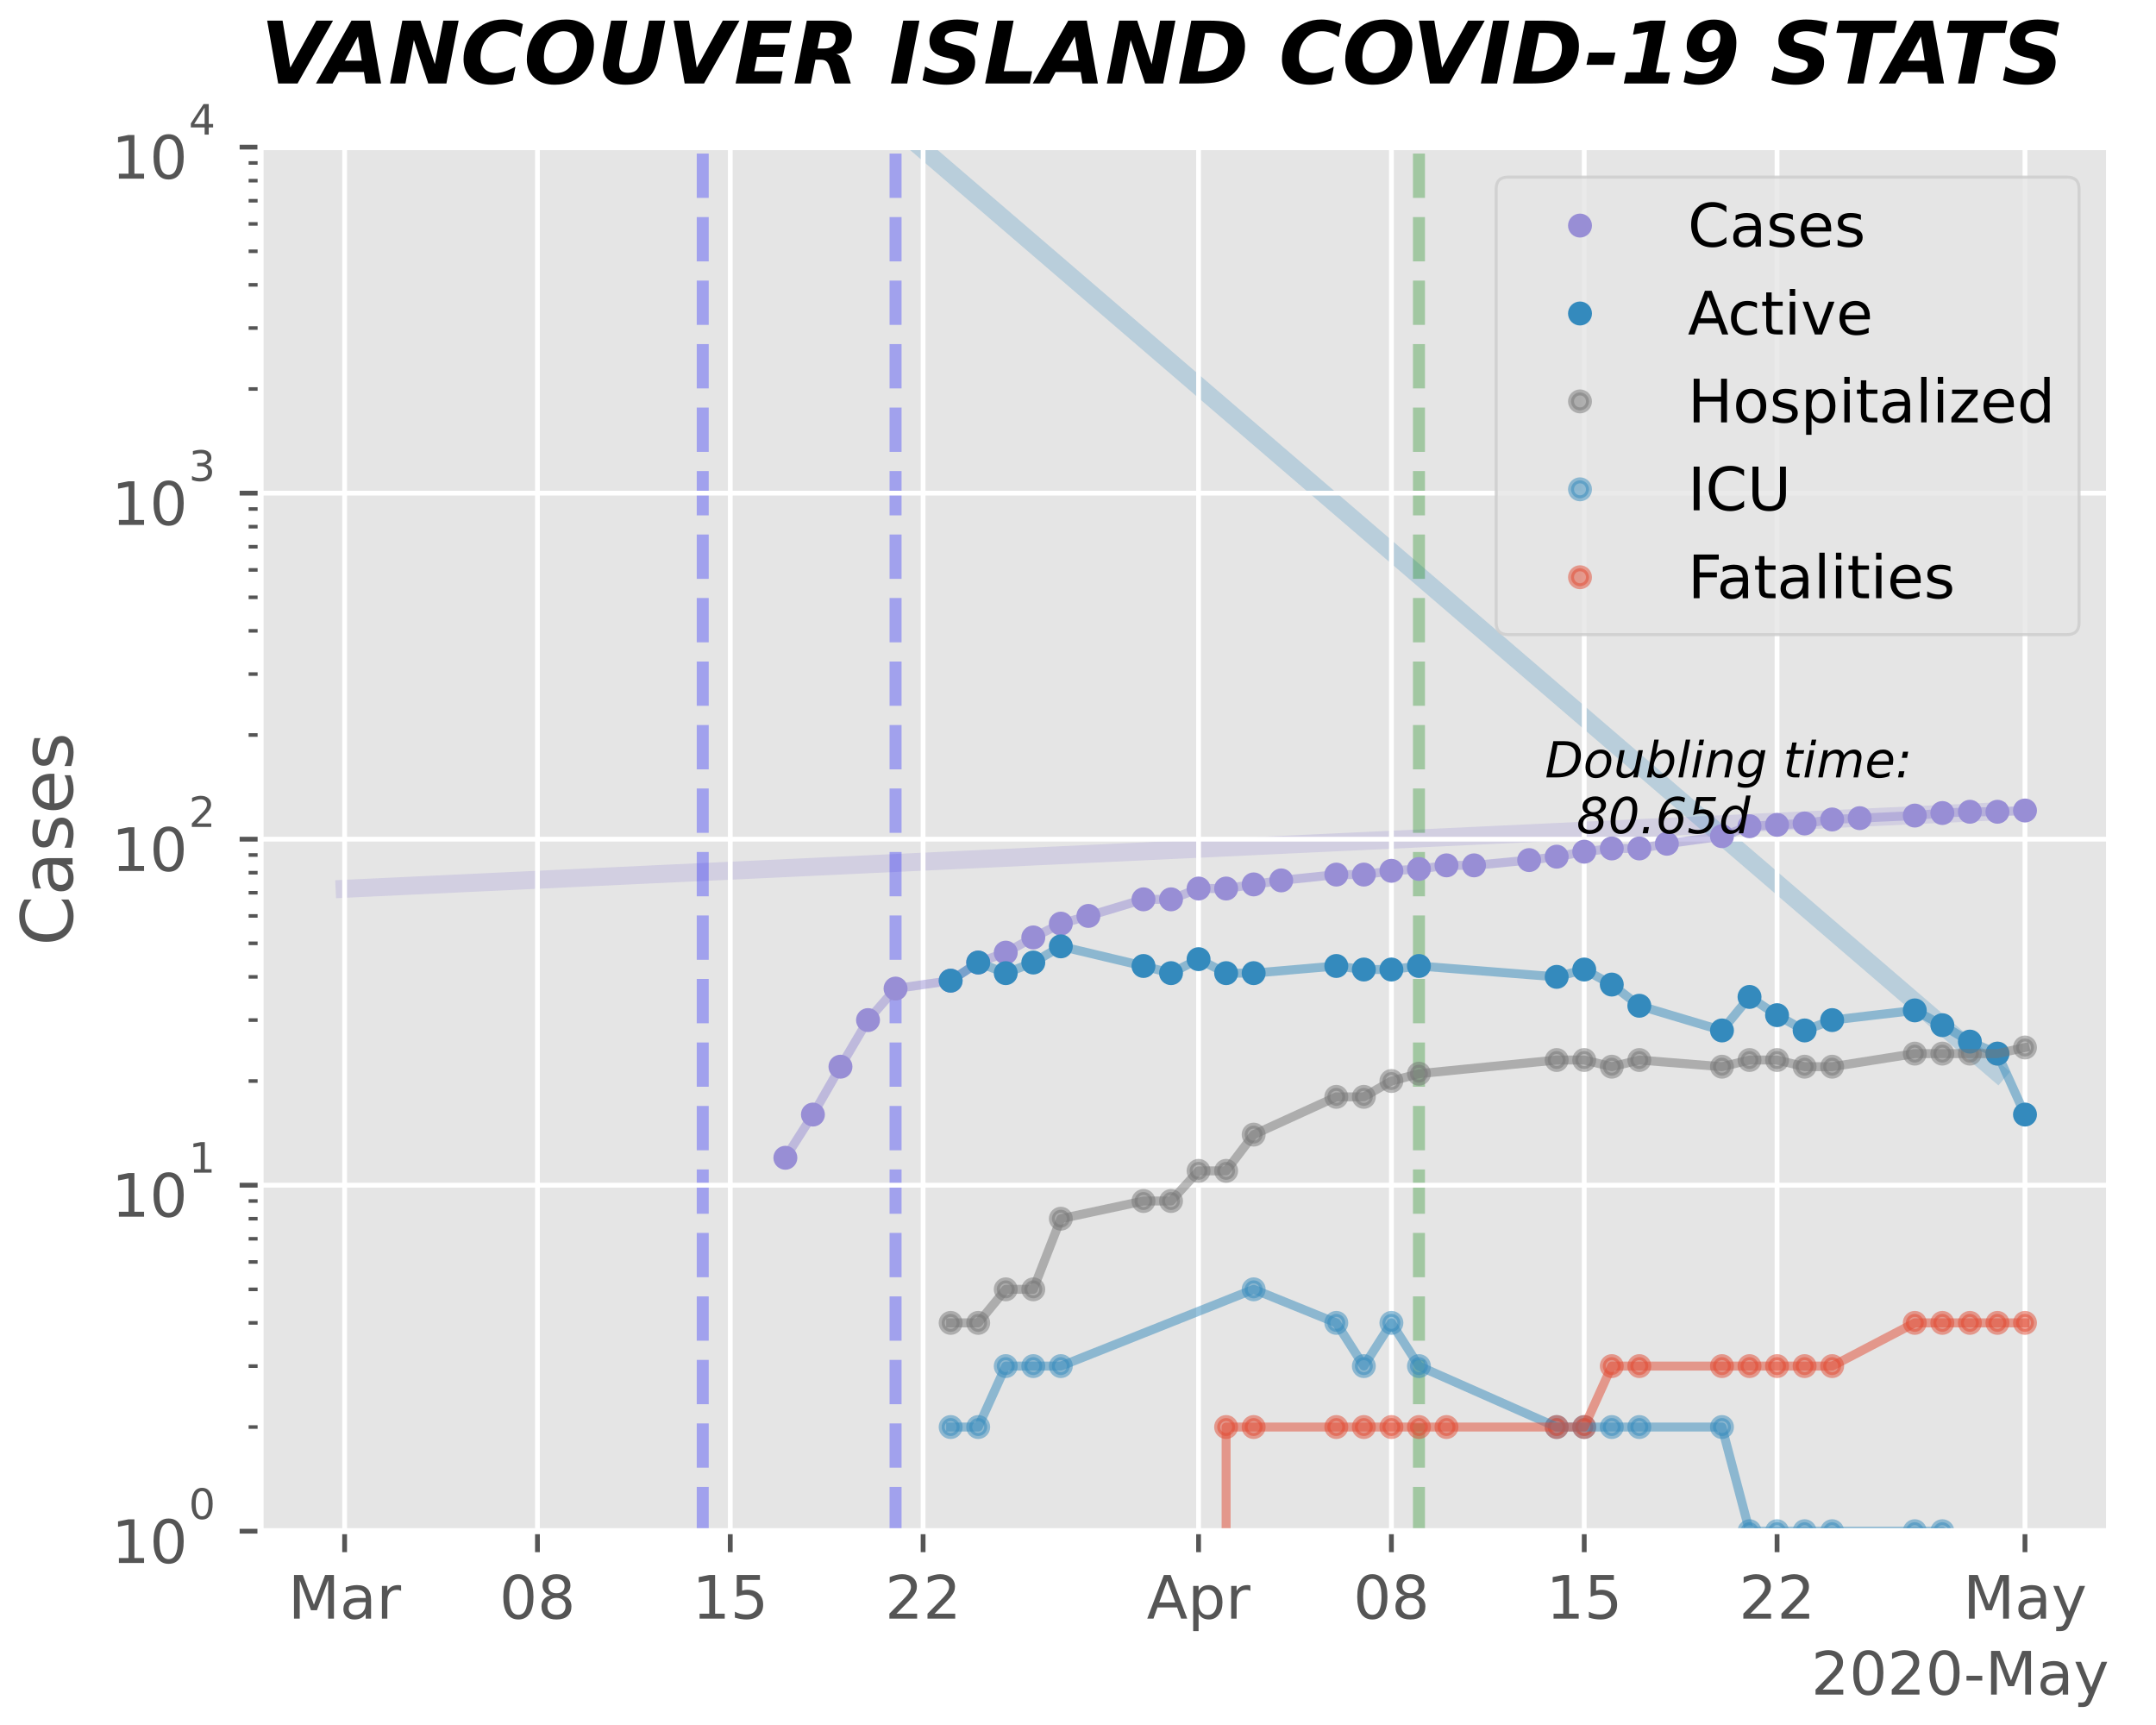 <?xml version="1.0" encoding="utf-8" standalone="no"?>
<!DOCTYPE svg PUBLIC "-//W3C//DTD SVG 1.1//EN"
  "http://www.w3.org/Graphics/SVG/1.1/DTD/svg11.dtd">
<!-- Created with matplotlib (https://matplotlib.org/) -->
<svg height="288pt" version="1.1" viewBox="0 0 360 288" width="360pt" xmlns="http://www.w3.org/2000/svg" xmlns:xlink="http://www.w3.org/1999/xlink">
 <defs>
  <style type="text/css">
*{stroke-linecap:butt;stroke-linejoin:round;}
  </style>
 </defs>
 <g id="figure_1">
  <g id="patch_1">
   <path d="M 0 288 
L 360 288 
L 360 0 
L 0 0 
z
" style="fill:#ffffff;"/>
  </g>
  <g id="axes_1">
   <g id="patch_2">
    <path d="M 43.514 255.644 
L 352.153 255.644 
L 352.153 24.564 
L 43.514 24.564 
z
" style="fill:#e5e5e5;"/>
   </g>
   <g id="line2d_1">
    <path clip-path="url(#p96bd23dbcd)" d="M 57.543 148.392 
L 62.143 148.176 
L 66.742 147.961 
L 71.342 147.745 
L 75.942 147.529 
L 80.541 147.314 
L 85.141 147.098 
L 89.741 146.883 
L 94.34 146.667 
L 98.94 146.451 
L 103.54 146.236 
L 108.14 146.02 
L 112.739 145.804 
L 117.339 145.589 
L 121.939 145.373 
L 126.538 145.157 
L 131.138 144.942 
L 135.738 144.726 
L 140.337 144.511 
L 144.937 144.295 
L 149.537 144.079 
L 154.136 143.864 
L 158.736 143.648 
L 163.336 143.432 
L 167.935 143.217 
L 172.535 143.001 
L 177.135 142.786 
L 181.734 142.57 
L 186.334 142.354 
L 190.934 142.139 
L 195.533 141.923 
L 200.133 141.707 
L 204.733 141.492 
L 209.332 141.276 
L 213.932 141.06 
L 218.532 140.845 
L 223.132 140.629 
L 227.731 140.414 
L 232.331 140.198 
L 236.931 139.982 
L 241.53 139.767 
L 246.13 139.551 
L 250.73 139.335 
L 255.329 139.12 
L 259.929 138.904 
L 264.529 138.688 
L 269.128 138.473 
L 273.728 138.257 
L 278.328 138.042 
L 282.927 137.826 
L 287.527 137.61 
L 292.127 137.395 
L 296.726 137.179 
L 301.326 136.963 
L 305.926 136.748 
L 310.525 136.532 
L 315.125 136.317 
L 319.725 136.101 
L 324.325 135.885 
L 328.924 135.67 
L 333.524 135.454 
" style="fill:none;stroke:#988ed5;stroke-linecap:square;stroke-opacity:0.25;stroke-width:3;"/>
   </g>
   <g id="line2d_2">
    <path clip-path="url(#p96bd23dbcd)" d="M 123.954 -1 
L 126.538 1.221 
L 131.138 5.174 
L 135.738 9.127 
L 140.337 13.08 
L 144.937 17.033 
L 149.537 20.986 
L 154.136 24.939 
L 158.736 28.892 
L 163.336 32.844 
L 167.935 36.797 
L 172.535 40.75 
L 177.135 44.703 
L 181.734 48.656 
L 186.334 52.609 
L 190.934 56.562 
L 195.533 60.515 
L 200.133 64.468 
L 204.733 68.42 
L 209.332 72.373 
L 213.932 76.326 
L 218.532 80.279 
L 223.132 84.232 
L 227.731 88.185 
L 232.331 92.138 
L 236.931 96.091 
L 241.53 100.044 
L 246.13 103.996 
L 250.73 107.949 
L 255.329 111.902 
L 259.929 115.855 
L 264.529 119.808 
L 269.128 123.761 
L 273.728 127.714 
L 278.328 131.667 
L 282.927 135.62 
L 287.527 139.572 
L 292.127 143.525 
L 296.726 147.478 
L 301.326 151.431 
L 305.926 155.384 
L 310.525 159.337 
L 315.125 163.29 
L 319.725 167.243 
L 324.325 171.196 
L 328.924 175.149 
L 333.524 179.101 
" style="fill:none;stroke:#348abd;stroke-linecap:square;stroke-opacity:0.25;stroke-width:3;"/>
   </g>
   <g id="line2d_3">
    <path clip-path="url(#p96bd23dbcd)" d="M 117.339 255.644 
L 117.339 24.564 
" style="fill:none;stroke:#0000ff;stroke-dasharray:7.4,3.2;stroke-dashoffset:0;stroke-opacity:0.3;stroke-width:2;"/>
   </g>
   <g id="line2d_4">
    <path clip-path="url(#p96bd23dbcd)" d="M 149.537 255.644 
L 149.537 24.564 
" style="fill:none;stroke:#0000ff;stroke-dasharray:7.4,3.2;stroke-dashoffset:0;stroke-opacity:0.3;stroke-width:2;"/>
   </g>
   <g id="line2d_5">
    <path clip-path="url(#p96bd23dbcd)" d="M 236.931 255.644 
L 236.931 24.564 
" style="fill:none;stroke:#008000;stroke-dasharray:7.4,3.2;stroke-dashoffset:0;stroke-opacity:0.3;stroke-width:2;"/>
   </g>
   <g id="matplotlib.axis_1">
    <g id="xtick_1">
     <g id="line2d_6">
      <path clip-path="url(#p96bd23dbcd)" d="M 57.543 255.644 
L 57.543 24.564 
" style="fill:none;stroke:#ffffff;stroke-linecap:square;stroke-width:0.8;"/>
     </g>
     <g id="line2d_7">
      <defs>
       <path d="M 0 0 
L 0 3.5 
" id="mbbdfadd912" style="stroke:#555555;stroke-width:0.8;"/>
      </defs>
      <g>
       <use style="fill:#555555;stroke:#555555;stroke-width:0.8;" x="57.543" xlink:href="#mbbdfadd912" y="255.644"/>
      </g>
     </g>
     <g id="text_1">
      <!-- Mar -->
      <defs>
       <path d="M 9.812 72.906 
L 24.516 72.906 
L 43.109 23.297 
L 61.812 72.906 
L 76.516 72.906 
L 76.516 0 
L 66.891 0 
L 66.891 64.016 
L 48.094 14.016 
L 38.188 14.016 
L 19.391 64.016 
L 19.391 0 
L 9.812 0 
z
" id="BitstreamVeraSans-Roman-77"/>
       <path d="M 34.281 27.484 
Q 23.391 27.484 19.188 25 
Q 14.984 22.516 14.984 16.5 
Q 14.984 11.719 18.141 8.906 
Q 21.297 6.109 26.703 6.109 
Q 34.188 6.109 38.703 11.406 
Q 43.219 16.703 43.219 25.484 
L 43.219 27.484 
z
M 52.203 31.203 
L 52.203 0 
L 43.219 0 
L 43.219 8.297 
Q 40.141 3.328 35.547 0.953 
Q 30.953 -1.422 24.312 -1.422 
Q 15.922 -1.422 10.953 3.297 
Q 6 8.016 6 15.922 
Q 6 25.141 12.172 29.828 
Q 18.359 34.516 30.609 34.516 
L 43.219 34.516 
L 43.219 35.406 
Q 43.219 41.609 39.141 45 
Q 35.062 48.391 27.688 48.391 
Q 23 48.391 18.547 47.266 
Q 14.109 46.141 10.016 43.891 
L 10.016 52.203 
Q 14.938 54.109 19.578 55.047 
Q 24.219 56 28.609 56 
Q 40.484 56 46.344 49.844 
Q 52.203 43.703 52.203 31.203 
z
" id="BitstreamVeraSans-Roman-97"/>
       <path d="M 41.109 46.297 
Q 39.594 47.172 37.812 47.578 
Q 36.031 48 33.891 48 
Q 26.266 48 22.188 43.047 
Q 18.109 38.094 18.109 28.812 
L 18.109 0 
L 9.078 0 
L 9.078 54.688 
L 18.109 54.688 
L 18.109 46.188 
Q 20.953 51.172 25.484 53.578 
Q 30.031 56 36.531 56 
Q 37.453 56 38.578 55.875 
Q 39.703 55.766 41.062 55.516 
z
" id="BitstreamVeraSans-Roman-114"/>
      </defs>
      <g style="fill:#555555;" transform="translate(48.109 270.242)scale(0.1 -0.1)">
       <use xlink:href="#BitstreamVeraSans-Roman-77"/>
       <use x="86.279" xlink:href="#BitstreamVeraSans-Roman-97"/>
       <use x="147.559" xlink:href="#BitstreamVeraSans-Roman-114"/>
      </g>
     </g>
    </g>
    <g id="xtick_2">
     <g id="line2d_8">
      <path clip-path="url(#p96bd23dbcd)" d="M 89.741 255.644 
L 89.741 24.564 
" style="fill:none;stroke:#ffffff;stroke-linecap:square;stroke-width:0.8;"/>
     </g>
     <g id="line2d_9">
      <g>
       <use style="fill:#555555;stroke:#555555;stroke-width:0.8;" x="89.741" xlink:href="#mbbdfadd912" y="255.644"/>
      </g>
     </g>
     <g id="text_2">
      <!-- 08 -->
      <defs>
       <path d="M 31.781 66.406 
Q 24.172 66.406 20.328 58.906 
Q 16.5 51.422 16.5 36.375 
Q 16.5 21.391 20.328 13.891 
Q 24.172 6.391 31.781 6.391 
Q 39.453 6.391 43.281 13.891 
Q 47.125 21.391 47.125 36.375 
Q 47.125 51.422 43.281 58.906 
Q 39.453 66.406 31.781 66.406 
z
M 31.781 74.219 
Q 44.047 74.219 50.516 64.516 
Q 56.984 54.828 56.984 36.375 
Q 56.984 17.969 50.516 8.266 
Q 44.047 -1.422 31.781 -1.422 
Q 19.531 -1.422 13.062 8.266 
Q 6.594 17.969 6.594 36.375 
Q 6.594 54.828 13.062 64.516 
Q 19.531 74.219 31.781 74.219 
z
" id="BitstreamVeraSans-Roman-48"/>
       <path d="M 31.781 34.625 
Q 24.75 34.625 20.719 30.859 
Q 16.703 27.094 16.703 20.516 
Q 16.703 13.922 20.719 10.156 
Q 24.75 6.391 31.781 6.391 
Q 38.812 6.391 42.859 10.172 
Q 46.922 13.969 46.922 20.516 
Q 46.922 27.094 42.891 30.859 
Q 38.875 34.625 31.781 34.625 
z
M 21.922 38.812 
Q 15.578 40.375 12.031 44.719 
Q 8.5 49.078 8.5 55.328 
Q 8.5 64.062 14.719 69.141 
Q 20.953 74.219 31.781 74.219 
Q 42.672 74.219 48.875 69.141 
Q 55.078 64.062 55.078 55.328 
Q 55.078 49.078 51.531 44.719 
Q 48 40.375 41.703 38.812 
Q 48.828 37.156 52.797 32.312 
Q 56.781 27.484 56.781 20.516 
Q 56.781 9.906 50.312 4.234 
Q 43.844 -1.422 31.781 -1.422 
Q 19.734 -1.422 13.25 4.234 
Q 6.781 9.906 6.781 20.516 
Q 6.781 27.484 10.781 32.312 
Q 14.797 37.156 21.922 38.812 
z
M 18.312 54.391 
Q 18.312 48.734 21.844 45.562 
Q 25.391 42.391 31.781 42.391 
Q 38.141 42.391 41.719 45.562 
Q 45.312 48.734 45.312 54.391 
Q 45.312 60.062 41.719 63.234 
Q 38.141 66.406 31.781 66.406 
Q 25.391 66.406 21.844 63.234 
Q 18.312 60.062 18.312 54.391 
z
" id="BitstreamVeraSans-Roman-56"/>
      </defs>
      <g style="fill:#555555;" transform="translate(83.378 270.242)scale(0.1 -0.1)">
       <use xlink:href="#BitstreamVeraSans-Roman-48"/>
       <use x="63.623" xlink:href="#BitstreamVeraSans-Roman-56"/>
      </g>
     </g>
    </g>
    <g id="xtick_3">
     <g id="line2d_10">
      <path clip-path="url(#p96bd23dbcd)" d="M 121.939 255.644 
L 121.939 24.564 
" style="fill:none;stroke:#ffffff;stroke-linecap:square;stroke-width:0.8;"/>
     </g>
     <g id="line2d_11">
      <g>
       <use style="fill:#555555;stroke:#555555;stroke-width:0.8;" x="121.939" xlink:href="#mbbdfadd912" y="255.644"/>
      </g>
     </g>
     <g id="text_3">
      <!-- 15 -->
      <defs>
       <path d="M 12.406 8.297 
L 28.516 8.297 
L 28.516 63.922 
L 10.984 60.406 
L 10.984 69.391 
L 28.422 72.906 
L 38.281 72.906 
L 38.281 8.297 
L 54.391 8.297 
L 54.391 0 
L 12.406 0 
z
" id="BitstreamVeraSans-Roman-49"/>
       <path d="M 10.797 72.906 
L 49.516 72.906 
L 49.516 64.594 
L 19.828 64.594 
L 19.828 46.734 
Q 21.969 47.469 24.109 47.828 
Q 26.266 48.188 28.422 48.188 
Q 40.625 48.188 47.75 41.5 
Q 54.891 34.812 54.891 23.391 
Q 54.891 11.625 47.562 5.094 
Q 40.234 -1.422 26.906 -1.422 
Q 22.312 -1.422 17.547 -0.641 
Q 12.797 0.141 7.719 1.703 
L 7.719 11.625 
Q 12.109 9.234 16.797 8.062 
Q 21.484 6.891 26.703 6.891 
Q 35.156 6.891 40.078 11.328 
Q 45.016 15.766 45.016 23.391 
Q 45.016 31 40.078 35.438 
Q 35.156 39.891 26.703 39.891 
Q 22.75 39.891 18.812 39.016 
Q 14.891 38.141 10.797 36.281 
z
" id="BitstreamVeraSans-Roman-53"/>
      </defs>
      <g style="fill:#555555;" transform="translate(115.576 270.242)scale(0.1 -0.1)">
       <use xlink:href="#BitstreamVeraSans-Roman-49"/>
       <use x="63.623" xlink:href="#BitstreamVeraSans-Roman-53"/>
      </g>
     </g>
    </g>
    <g id="xtick_4">
     <g id="line2d_12">
      <path clip-path="url(#p96bd23dbcd)" d="M 154.136 255.644 
L 154.136 24.564 
" style="fill:none;stroke:#ffffff;stroke-linecap:square;stroke-width:0.8;"/>
     </g>
     <g id="line2d_13">
      <g>
       <use style="fill:#555555;stroke:#555555;stroke-width:0.8;" x="154.136" xlink:href="#mbbdfadd912" y="255.644"/>
      </g>
     </g>
     <g id="text_4">
      <!-- 22 -->
      <defs>
       <path d="M 19.188 8.297 
L 53.609 8.297 
L 53.609 0 
L 7.328 0 
L 7.328 8.297 
Q 12.938 14.109 22.625 23.891 
Q 32.328 33.688 34.812 36.531 
Q 39.547 41.844 41.422 45.531 
Q 43.312 49.219 43.312 52.781 
Q 43.312 58.594 39.234 62.25 
Q 35.156 65.922 28.609 65.922 
Q 23.969 65.922 18.812 64.312 
Q 13.672 62.703 7.812 59.422 
L 7.812 69.391 
Q 13.766 71.781 18.938 73 
Q 24.125 74.219 28.422 74.219 
Q 39.75 74.219 46.484 68.547 
Q 53.219 62.891 53.219 53.422 
Q 53.219 48.922 51.531 44.891 
Q 49.859 40.875 45.406 35.406 
Q 44.188 33.984 37.641 27.219 
Q 31.109 20.453 19.188 8.297 
z
" id="BitstreamVeraSans-Roman-50"/>
      </defs>
      <g style="fill:#555555;" transform="translate(147.774 270.242)scale(0.1 -0.1)">
       <use xlink:href="#BitstreamVeraSans-Roman-50"/>
       <use x="63.623" xlink:href="#BitstreamVeraSans-Roman-50"/>
      </g>
     </g>
    </g>
    <g id="xtick_5">
     <g id="line2d_14">
      <path clip-path="url(#p96bd23dbcd)" d="M 200.133 255.644 
L 200.133 24.564 
" style="fill:none;stroke:#ffffff;stroke-linecap:square;stroke-width:0.8;"/>
     </g>
     <g id="line2d_15">
      <g>
       <use style="fill:#555555;stroke:#555555;stroke-width:0.8;" x="200.133" xlink:href="#mbbdfadd912" y="255.644"/>
      </g>
     </g>
     <g id="text_5">
      <!-- Apr -->
      <defs>
       <path d="M 34.188 63.188 
L 20.797 26.906 
L 47.609 26.906 
z
M 28.609 72.906 
L 39.797 72.906 
L 67.578 0 
L 57.328 0 
L 50.688 18.703 
L 17.828 18.703 
L 11.188 0 
L 0.781 0 
z
" id="BitstreamVeraSans-Roman-65"/>
       <path d="M 18.109 8.203 
L 18.109 -20.797 
L 9.078 -20.797 
L 9.078 54.688 
L 18.109 54.688 
L 18.109 46.391 
Q 20.953 51.266 25.266 53.625 
Q 29.594 56 35.594 56 
Q 45.562 56 51.781 48.094 
Q 58.016 40.188 58.016 27.297 
Q 58.016 14.406 51.781 6.484 
Q 45.562 -1.422 35.594 -1.422 
Q 29.594 -1.422 25.266 0.953 
Q 20.953 3.328 18.109 8.203 
z
M 48.688 27.297 
Q 48.688 37.203 44.609 42.844 
Q 40.531 48.484 33.406 48.484 
Q 26.266 48.484 22.188 42.844 
Q 18.109 37.203 18.109 27.297 
Q 18.109 17.391 22.188 11.75 
Q 26.266 6.109 33.406 6.109 
Q 40.531 6.109 44.609 11.75 
Q 48.688 17.391 48.688 27.297 
z
" id="BitstreamVeraSans-Roman-112"/>
      </defs>
      <g style="fill:#555555;" transform="translate(191.483 270.242)scale(0.1 -0.1)">
       <use xlink:href="#BitstreamVeraSans-Roman-65"/>
       <use x="68.408" xlink:href="#BitstreamVeraSans-Roman-112"/>
       <use x="131.885" xlink:href="#BitstreamVeraSans-Roman-114"/>
      </g>
     </g>
    </g>
    <g id="xtick_6">
     <g id="line2d_16">
      <path clip-path="url(#p96bd23dbcd)" d="M 232.331 255.644 
L 232.331 24.564 
" style="fill:none;stroke:#ffffff;stroke-linecap:square;stroke-width:0.8;"/>
     </g>
     <g id="line2d_17">
      <g>
       <use style="fill:#555555;stroke:#555555;stroke-width:0.8;" x="232.331" xlink:href="#mbbdfadd912" y="255.644"/>
      </g>
     </g>
     <g id="text_6">
      <!-- 08 -->
      <g style="fill:#555555;" transform="translate(225.968 270.242)scale(0.1 -0.1)">
       <use xlink:href="#BitstreamVeraSans-Roman-48"/>
       <use x="63.623" xlink:href="#BitstreamVeraSans-Roman-56"/>
      </g>
     </g>
    </g>
    <g id="xtick_7">
     <g id="line2d_18">
      <path clip-path="url(#p96bd23dbcd)" d="M 264.529 255.644 
L 264.529 24.564 
" style="fill:none;stroke:#ffffff;stroke-linecap:square;stroke-width:0.8;"/>
     </g>
     <g id="line2d_19">
      <g>
       <use style="fill:#555555;stroke:#555555;stroke-width:0.8;" x="264.529" xlink:href="#mbbdfadd912" y="255.644"/>
      </g>
     </g>
     <g id="text_7">
      <!-- 15 -->
      <g style="fill:#555555;" transform="translate(258.166 270.242)scale(0.1 -0.1)">
       <use xlink:href="#BitstreamVeraSans-Roman-49"/>
       <use x="63.623" xlink:href="#BitstreamVeraSans-Roman-53"/>
      </g>
     </g>
    </g>
    <g id="xtick_8">
     <g id="line2d_20">
      <path clip-path="url(#p96bd23dbcd)" d="M 296.726 255.644 
L 296.726 24.564 
" style="fill:none;stroke:#ffffff;stroke-linecap:square;stroke-width:0.8;"/>
     </g>
     <g id="line2d_21">
      <g>
       <use style="fill:#555555;stroke:#555555;stroke-width:0.8;" x="296.726" xlink:href="#mbbdfadd912" y="255.644"/>
      </g>
     </g>
     <g id="text_8">
      <!-- 22 -->
      <g style="fill:#555555;" transform="translate(290.364 270.242)scale(0.1 -0.1)">
       <use xlink:href="#BitstreamVeraSans-Roman-50"/>
       <use x="63.623" xlink:href="#BitstreamVeraSans-Roman-50"/>
      </g>
     </g>
    </g>
    <g id="xtick_9">
     <g id="line2d_22">
      <path clip-path="url(#p96bd23dbcd)" d="M 338.124 255.644 
L 338.124 24.564 
" style="fill:none;stroke:#ffffff;stroke-linecap:square;stroke-width:0.8;"/>
     </g>
     <g id="line2d_23">
      <g>
       <use style="fill:#555555;stroke:#555555;stroke-width:0.8;" x="338.124" xlink:href="#mbbdfadd912" y="255.644"/>
      </g>
     </g>
     <g id="text_9">
      <!-- May -->
      <defs>
       <path d="M 32.172 -5.078 
Q 28.375 -14.844 24.75 -17.812 
Q 21.141 -20.797 15.094 -20.797 
L 7.906 -20.797 
L 7.906 -13.281 
L 13.188 -13.281 
Q 16.891 -13.281 18.938 -11.516 
Q 21 -9.766 23.484 -3.219 
L 25.094 0.875 
L 2.984 54.688 
L 12.5 54.688 
L 29.594 11.922 
L 46.688 54.688 
L 56.203 54.688 
z
" id="BitstreamVeraSans-Roman-121"/>
      </defs>
      <g style="fill:#555555;" transform="translate(327.786 270.242)scale(0.1 -0.1)">
       <use xlink:href="#BitstreamVeraSans-Roman-77"/>
       <use x="86.279" xlink:href="#BitstreamVeraSans-Roman-97"/>
       <use x="147.559" xlink:href="#BitstreamVeraSans-Roman-121"/>
      </g>
     </g>
    </g>
    <g id="text_10">
     <!-- 2020-May -->
     <defs>
      <path d="M 4.891 31.391 
L 31.203 31.391 
L 31.203 23.391 
L 4.891 23.391 
z
" id="BitstreamVeraSans-Roman-45"/>
     </defs>
     <g style="fill:#555555;" transform="translate(302.42 282.92)scale(0.1 -0.1)">
      <use xlink:href="#BitstreamVeraSans-Roman-50"/>
      <use x="63.623" xlink:href="#BitstreamVeraSans-Roman-48"/>
      <use x="127.246" xlink:href="#BitstreamVeraSans-Roman-50"/>
      <use x="190.869" xlink:href="#BitstreamVeraSans-Roman-48"/>
      <use x="254.492" xlink:href="#BitstreamVeraSans-Roman-45"/>
      <use x="290.576" xlink:href="#BitstreamVeraSans-Roman-77"/>
      <use x="376.855" xlink:href="#BitstreamVeraSans-Roman-97"/>
      <use x="438.135" xlink:href="#BitstreamVeraSans-Roman-121"/>
     </g>
    </g>
   </g>
   <g id="matplotlib.axis_2">
    <g id="ytick_1">
     <g id="line2d_24">
      <path clip-path="url(#p96bd23dbcd)" d="M 43.514 255.644 
L 352.153 255.644 
" style="fill:none;stroke:#ffffff;stroke-linecap:square;stroke-width:0.8;"/>
     </g>
     <g id="line2d_25">
      <defs>
       <path d="M 0 0 
L -3.5 0 
" id="mfe29178c8c" style="stroke:#555555;stroke-width:0.8;"/>
      </defs>
      <g>
       <use style="fill:#555555;stroke:#555555;stroke-width:0.8;" x="43.514" xlink:href="#mfe29178c8c" y="255.644"/>
      </g>
     </g>
     <g id="text_11">
      <!-- $\mathdefault{10^{0}}$ -->
      <g style="fill:#555555;" transform="translate(18.614 261.004)scale(0.1 -0.1)">
       <use transform="translate(0 0.547)" xlink:href="#BitstreamVeraSans-Roman-49"/>
       <use transform="translate(63.623 0.547)" xlink:href="#BitstreamVeraSans-Roman-48"/>
       <use transform="translate(129.084 74.047)scale(0.7)" xlink:href="#BitstreamVeraSans-Roman-48"/>
      </g>
     </g>
    </g>
    <g id="ytick_2">
     <g id="line2d_26">
      <path clip-path="url(#p96bd23dbcd)" d="M 43.514 197.874 
L 352.153 197.874 
" style="fill:none;stroke:#ffffff;stroke-linecap:square;stroke-width:0.8;"/>
     </g>
     <g id="line2d_27">
      <g>
       <use style="fill:#555555;stroke:#555555;stroke-width:0.8;" x="43.514" xlink:href="#mfe29178c8c" y="197.874"/>
      </g>
     </g>
     <g id="text_12">
      <!-- $\mathdefault{10^{1}}$ -->
      <g style="fill:#555555;" transform="translate(18.614 203.184)scale(0.1 -0.1)">
       <use transform="translate(0 0.466)" xlink:href="#BitstreamVeraSans-Roman-49"/>
       <use transform="translate(63.623 0.466)" xlink:href="#BitstreamVeraSans-Roman-48"/>
       <use transform="translate(129.084 73.966)scale(0.7)" xlink:href="#BitstreamVeraSans-Roman-49"/>
      </g>
     </g>
    </g>
    <g id="ytick_3">
     <g id="line2d_28">
      <path clip-path="url(#p96bd23dbcd)" d="M 43.514 140.104 
L 352.153 140.104 
" style="fill:none;stroke:#ffffff;stroke-linecap:square;stroke-width:0.8;"/>
     </g>
     <g id="line2d_29">
      <g>
       <use style="fill:#555555;stroke:#555555;stroke-width:0.8;" x="43.514" xlink:href="#mfe29178c8c" y="140.104"/>
      </g>
     </g>
     <g id="text_13">
      <!-- $\mathdefault{10^{2}}$ -->
      <g style="fill:#555555;" transform="translate(18.614 145.464)scale(0.1 -0.1)">
       <use transform="translate(0 0.547)" xlink:href="#BitstreamVeraSans-Roman-49"/>
       <use transform="translate(63.623 0.547)" xlink:href="#BitstreamVeraSans-Roman-48"/>
       <use transform="translate(129.084 74.047)scale(0.7)" xlink:href="#BitstreamVeraSans-Roman-50"/>
      </g>
     </g>
    </g>
    <g id="ytick_4">
     <g id="line2d_30">
      <path clip-path="url(#p96bd23dbcd)" d="M 43.514 82.334 
L 352.153 82.334 
" style="fill:none;stroke:#ffffff;stroke-linecap:square;stroke-width:0.8;"/>
     </g>
     <g id="line2d_31">
      <g>
       <use style="fill:#555555;stroke:#555555;stroke-width:0.8;" x="43.514" xlink:href="#mfe29178c8c" y="82.334"/>
      </g>
     </g>
     <g id="text_14">
      <!-- $\mathdefault{10^{3}}$ -->
      <defs>
       <path d="M 40.578 39.312 
Q 47.656 37.797 51.625 33 
Q 55.609 28.219 55.609 21.188 
Q 55.609 10.406 48.188 4.484 
Q 40.766 -1.422 27.094 -1.422 
Q 22.516 -1.422 17.656 -0.516 
Q 12.797 0.391 7.625 2.203 
L 7.625 11.719 
Q 11.719 9.328 16.594 8.109 
Q 21.484 6.891 26.812 6.891 
Q 36.078 6.891 40.938 10.547 
Q 45.797 14.203 45.797 21.188 
Q 45.797 27.641 41.281 31.266 
Q 36.766 34.906 28.719 34.906 
L 20.219 34.906 
L 20.219 43.016 
L 29.109 43.016 
Q 36.375 43.016 40.234 45.922 
Q 44.094 48.828 44.094 54.297 
Q 44.094 59.906 40.109 62.906 
Q 36.141 65.922 28.719 65.922 
Q 24.656 65.922 20.016 65.031 
Q 15.375 64.156 9.812 62.312 
L 9.812 71.094 
Q 15.438 72.656 20.344 73.438 
Q 25.25 74.219 29.594 74.219 
Q 40.828 74.219 47.359 69.109 
Q 53.906 64.016 53.906 55.328 
Q 53.906 49.266 50.438 45.094 
Q 46.969 40.922 40.578 39.312 
z
" id="BitstreamVeraSans-Roman-51"/>
      </defs>
      <g style="fill:#555555;" transform="translate(18.614 87.694)scale(0.1 -0.1)">
       <use transform="translate(0 0.547)" xlink:href="#BitstreamVeraSans-Roman-49"/>
       <use transform="translate(63.623 0.547)" xlink:href="#BitstreamVeraSans-Roman-48"/>
       <use transform="translate(129.084 74.047)scale(0.7)" xlink:href="#BitstreamVeraSans-Roman-51"/>
      </g>
     </g>
    </g>
    <g id="ytick_5">
     <g id="line2d_32">
      <path clip-path="url(#p96bd23dbcd)" d="M 43.514 24.564 
L 352.153 24.564 
" style="fill:none;stroke:#ffffff;stroke-linecap:square;stroke-width:0.8;"/>
     </g>
     <g id="line2d_33">
      <g>
       <use style="fill:#555555;stroke:#555555;stroke-width:0.8;" x="43.514" xlink:href="#mfe29178c8c" y="24.564"/>
      </g>
     </g>
     <g id="text_15">
      <!-- $\mathdefault{10^{4}}$ -->
      <defs>
       <path d="M 37.797 64.312 
L 12.891 25.391 
L 37.797 25.391 
z
M 35.203 72.906 
L 47.609 72.906 
L 47.609 25.391 
L 58.016 25.391 
L 58.016 17.188 
L 47.609 17.188 
L 47.609 0 
L 37.797 0 
L 37.797 17.188 
L 4.891 17.188 
L 4.891 26.703 
z
" id="BitstreamVeraSans-Roman-52"/>
      </defs>
      <g style="fill:#555555;" transform="translate(18.614 29.874)scale(0.1 -0.1)">
       <use transform="translate(0 0.466)" xlink:href="#BitstreamVeraSans-Roman-49"/>
       <use transform="translate(63.623 0.466)" xlink:href="#BitstreamVeraSans-Roman-48"/>
       <use transform="translate(129.084 73.966)scale(0.7)" xlink:href="#BitstreamVeraSans-Roman-52"/>
      </g>
     </g>
    </g>
    <g id="ytick_6">
     <g id="line2d_34">
      <defs>
       <path d="M 0 0 
L -2 0 
" id="mcade619f20" style="stroke:#555555;stroke-width:0.6;"/>
      </defs>
      <g>
       <use style="fill:#555555;stroke:#555555;stroke-width:0.6;" x="43.514" xlink:href="#mcade619f20" y="238.253"/>
      </g>
     </g>
    </g>
    <g id="ytick_7">
     <g id="line2d_35">
      <g>
       <use style="fill:#555555;stroke:#555555;stroke-width:0.6;" x="43.514" xlink:href="#mcade619f20" y="228.08"/>
      </g>
     </g>
    </g>
    <g id="ytick_8">
     <g id="line2d_36">
      <g>
       <use style="fill:#555555;stroke:#555555;stroke-width:0.6;" x="43.514" xlink:href="#mcade619f20" y="220.863"/>
      </g>
     </g>
    </g>
    <g id="ytick_9">
     <g id="line2d_37">
      <g>
       <use style="fill:#555555;stroke:#555555;stroke-width:0.6;" x="43.514" xlink:href="#mcade619f20" y="215.264"/>
      </g>
     </g>
    </g>
    <g id="ytick_10">
     <g id="line2d_38">
      <g>
       <use style="fill:#555555;stroke:#555555;stroke-width:0.6;" x="43.514" xlink:href="#mcade619f20" y="210.69"/>
      </g>
     </g>
    </g>
    <g id="ytick_11">
     <g id="line2d_39">
      <g>
       <use style="fill:#555555;stroke:#555555;stroke-width:0.6;" x="43.514" xlink:href="#mcade619f20" y="206.822"/>
      </g>
     </g>
    </g>
    <g id="ytick_12">
     <g id="line2d_40">
      <g>
       <use style="fill:#555555;stroke:#555555;stroke-width:0.6;" x="43.514" xlink:href="#mcade619f20" y="203.472"/>
      </g>
     </g>
    </g>
    <g id="ytick_13">
     <g id="line2d_41">
      <g>
       <use style="fill:#555555;stroke:#555555;stroke-width:0.6;" x="43.514" xlink:href="#mcade619f20" y="200.517"/>
      </g>
     </g>
    </g>
    <g id="ytick_14">
     <g id="line2d_42">
      <g>
       <use style="fill:#555555;stroke:#555555;stroke-width:0.6;" x="43.514" xlink:href="#mcade619f20" y="180.483"/>
      </g>
     </g>
    </g>
    <g id="ytick_15">
     <g id="line2d_43">
      <g>
       <use style="fill:#555555;stroke:#555555;stroke-width:0.6;" x="43.514" xlink:href="#mcade619f20" y="170.31"/>
      </g>
     </g>
    </g>
    <g id="ytick_16">
     <g id="line2d_44">
      <g>
       <use style="fill:#555555;stroke:#555555;stroke-width:0.6;" x="43.514" xlink:href="#mcade619f20" y="163.093"/>
      </g>
     </g>
    </g>
    <g id="ytick_17">
     <g id="line2d_45">
      <g>
       <use style="fill:#555555;stroke:#555555;stroke-width:0.6;" x="43.514" xlink:href="#mcade619f20" y="157.494"/>
      </g>
     </g>
    </g>
    <g id="ytick_18">
     <g id="line2d_46">
      <g>
       <use style="fill:#555555;stroke:#555555;stroke-width:0.6;" x="43.514" xlink:href="#mcade619f20" y="152.92"/>
      </g>
     </g>
    </g>
    <g id="ytick_19">
     <g id="line2d_47">
      <g>
       <use style="fill:#555555;stroke:#555555;stroke-width:0.6;" x="43.514" xlink:href="#mcade619f20" y="149.052"/>
      </g>
     </g>
    </g>
    <g id="ytick_20">
     <g id="line2d_48">
      <g>
       <use style="fill:#555555;stroke:#555555;stroke-width:0.6;" x="43.514" xlink:href="#mcade619f20" y="145.702"/>
      </g>
     </g>
    </g>
    <g id="ytick_21">
     <g id="line2d_49">
      <g>
       <use style="fill:#555555;stroke:#555555;stroke-width:0.6;" x="43.514" xlink:href="#mcade619f20" y="142.747"/>
      </g>
     </g>
    </g>
    <g id="ytick_22">
     <g id="line2d_50">
      <g>
       <use style="fill:#555555;stroke:#555555;stroke-width:0.6;" x="43.514" xlink:href="#mcade619f20" y="122.713"/>
      </g>
     </g>
    </g>
    <g id="ytick_23">
     <g id="line2d_51">
      <g>
       <use style="fill:#555555;stroke:#555555;stroke-width:0.6;" x="43.514" xlink:href="#mcade619f20" y="112.54"/>
      </g>
     </g>
    </g>
    <g id="ytick_24">
     <g id="line2d_52">
      <g>
       <use style="fill:#555555;stroke:#555555;stroke-width:0.6;" x="43.514" xlink:href="#mcade619f20" y="105.323"/>
      </g>
     </g>
    </g>
    <g id="ytick_25">
     <g id="line2d_53">
      <g>
       <use style="fill:#555555;stroke:#555555;stroke-width:0.6;" x="43.514" xlink:href="#mcade619f20" y="99.724"/>
      </g>
     </g>
    </g>
    <g id="ytick_26">
     <g id="line2d_54">
      <g>
       <use style="fill:#555555;stroke:#555555;stroke-width:0.6;" x="43.514" xlink:href="#mcade619f20" y="95.15"/>
      </g>
     </g>
    </g>
    <g id="ytick_27">
     <g id="line2d_55">
      <g>
       <use style="fill:#555555;stroke:#555555;stroke-width:0.6;" x="43.514" xlink:href="#mcade619f20" y="91.282"/>
      </g>
     </g>
    </g>
    <g id="ytick_28">
     <g id="line2d_56">
      <g>
       <use style="fill:#555555;stroke:#555555;stroke-width:0.6;" x="43.514" xlink:href="#mcade619f20" y="87.932"/>
      </g>
     </g>
    </g>
    <g id="ytick_29">
     <g id="line2d_57">
      <g>
       <use style="fill:#555555;stroke:#555555;stroke-width:0.6;" x="43.514" xlink:href="#mcade619f20" y="84.977"/>
      </g>
     </g>
    </g>
    <g id="ytick_30">
     <g id="line2d_58">
      <g>
       <use style="fill:#555555;stroke:#555555;stroke-width:0.6;" x="43.514" xlink:href="#mcade619f20" y="64.943"/>
      </g>
     </g>
    </g>
    <g id="ytick_31">
     <g id="line2d_59">
      <g>
       <use style="fill:#555555;stroke:#555555;stroke-width:0.6;" x="43.514" xlink:href="#mcade619f20" y="54.77"/>
      </g>
     </g>
    </g>
    <g id="ytick_32">
     <g id="line2d_60">
      <g>
       <use style="fill:#555555;stroke:#555555;stroke-width:0.6;" x="43.514" xlink:href="#mcade619f20" y="47.553"/>
      </g>
     </g>
    </g>
    <g id="ytick_33">
     <g id="line2d_61">
      <g>
       <use style="fill:#555555;stroke:#555555;stroke-width:0.6;" x="43.514" xlink:href="#mcade619f20" y="41.954"/>
      </g>
     </g>
    </g>
    <g id="ytick_34">
     <g id="line2d_62">
      <g>
       <use style="fill:#555555;stroke:#555555;stroke-width:0.6;" x="43.514" xlink:href="#mcade619f20" y="37.38"/>
      </g>
     </g>
    </g>
    <g id="ytick_35">
     <g id="line2d_63">
      <g>
       <use style="fill:#555555;stroke:#555555;stroke-width:0.6;" x="43.514" xlink:href="#mcade619f20" y="33.512"/>
      </g>
     </g>
    </g>
    <g id="ytick_36">
     <g id="line2d_64">
      <g>
       <use style="fill:#555555;stroke:#555555;stroke-width:0.6;" x="43.514" xlink:href="#mcade619f20" y="30.162"/>
      </g>
     </g>
    </g>
    <g id="ytick_37">
     <g id="line2d_65">
      <g>
       <use style="fill:#555555;stroke:#555555;stroke-width:0.6;" x="43.514" xlink:href="#mcade619f20" y="27.207"/>
      </g>
     </g>
    </g>
    <g id="text_16">
     <!-- Cases -->
     <defs>
      <path d="M 64.406 67.281 
L 64.406 56.891 
Q 59.422 61.531 53.781 63.812 
Q 48.141 66.109 41.797 66.109 
Q 29.297 66.109 22.656 58.469 
Q 16.016 50.828 16.016 36.375 
Q 16.016 21.969 22.656 14.328 
Q 29.297 6.688 41.797 6.688 
Q 48.141 6.688 53.781 8.984 
Q 59.422 11.281 64.406 15.922 
L 64.406 5.609 
Q 59.234 2.094 53.438 0.328 
Q 47.656 -1.422 41.219 -1.422 
Q 24.656 -1.422 15.125 8.703 
Q 5.609 18.844 5.609 36.375 
Q 5.609 53.953 15.125 64.078 
Q 24.656 74.219 41.219 74.219 
Q 47.75 74.219 53.531 72.484 
Q 59.328 70.75 64.406 67.281 
z
" id="BitstreamVeraSans-Roman-67"/>
      <path d="M 44.281 53.078 
L 44.281 44.578 
Q 40.484 46.531 36.375 47.5 
Q 32.281 48.484 27.875 48.484 
Q 21.188 48.484 17.844 46.438 
Q 14.5 44.391 14.5 40.281 
Q 14.5 37.156 16.891 35.375 
Q 19.281 33.594 26.516 31.984 
L 29.594 31.297 
Q 39.156 29.25 43.188 25.516 
Q 47.219 21.781 47.219 15.094 
Q 47.219 7.469 41.188 3.016 
Q 35.156 -1.422 24.609 -1.422 
Q 20.219 -1.422 15.453 -0.562 
Q 10.688 0.297 5.422 2 
L 5.422 11.281 
Q 10.406 8.688 15.234 7.391 
Q 20.062 6.109 24.812 6.109 
Q 31.156 6.109 34.562 8.281 
Q 37.984 10.453 37.984 14.406 
Q 37.984 18.062 35.516 20.016 
Q 33.062 21.969 24.703 23.781 
L 21.578 24.516 
Q 13.234 26.266 9.516 29.906 
Q 5.812 33.547 5.812 39.891 
Q 5.812 47.609 11.281 51.797 
Q 16.75 56 26.812 56 
Q 31.781 56 36.172 55.266 
Q 40.578 54.547 44.281 53.078 
z
" id="BitstreamVeraSans-Roman-115"/>
      <path d="M 56.203 29.594 
L 56.203 25.203 
L 14.891 25.203 
Q 15.484 15.922 20.484 11.062 
Q 25.484 6.203 34.422 6.203 
Q 39.594 6.203 44.453 7.469 
Q 49.312 8.734 54.109 11.281 
L 54.109 2.781 
Q 49.266 0.734 44.188 -0.344 
Q 39.109 -1.422 33.891 -1.422 
Q 20.797 -1.422 13.156 6.188 
Q 5.516 13.812 5.516 26.812 
Q 5.516 40.234 12.766 48.109 
Q 20.016 56 32.328 56 
Q 43.359 56 49.781 48.891 
Q 56.203 41.797 56.203 29.594 
z
M 47.219 32.234 
Q 47.125 39.594 43.094 43.984 
Q 39.062 48.391 32.422 48.391 
Q 24.906 48.391 20.391 44.141 
Q 15.875 39.891 15.188 32.172 
z
" id="BitstreamVeraSans-Roman-101"/>
     </defs>
     <g style="fill:#555555;" transform="translate(12.118 157.913)rotate(-90)scale(0.12 -0.12)">
      <use xlink:href="#BitstreamVeraSans-Roman-67"/>
      <use x="69.824" xlink:href="#BitstreamVeraSans-Roman-97"/>
      <use x="131.104" xlink:href="#BitstreamVeraSans-Roman-115"/>
      <use x="183.203" xlink:href="#BitstreamVeraSans-Roman-101"/>
      <use x="244.727" xlink:href="#BitstreamVeraSans-Roman-115"/>
     </g>
    </g>
   </g>
   <g id="line2d_66">
    <defs>
     <path d="M 0 1.5 
C 0.398 1.5 0.779 1.342 1.061 1.061 
C 1.342 0.779 1.5 0.398 1.5 0 
C 1.5 -0.398 1.342 -0.779 1.061 -1.061 
C 0.779 -1.342 0.398 -1.5 0 -1.5 
C -0.398 -1.5 -0.779 -1.342 -1.061 -1.061 
C -1.342 -0.779 -1.5 -0.398 -1.5 0 
C -1.5 0.398 -1.342 0.779 -1.061 1.061 
C -0.779 1.342 -0.398 1.5 0 1.5 
z
" id="ma886626f18" style="stroke:#777777;stroke-opacity:0.5;"/>
    </defs>
    <g clip-path="url(#p96bd23dbcd)">
     <use style="fill:#777777;fill-opacity:0.5;stroke:#777777;stroke-opacity:0.5;" x="158.736" xlink:href="#ma886626f18" y="220.863"/>
     <use style="fill:#777777;fill-opacity:0.5;stroke:#777777;stroke-opacity:0.5;" x="163.336" xlink:href="#ma886626f18" y="220.863"/>
     <use style="fill:#777777;fill-opacity:0.5;stroke:#777777;stroke-opacity:0.5;" x="167.935" xlink:href="#ma886626f18" y="215.264"/>
     <use style="fill:#777777;fill-opacity:0.5;stroke:#777777;stroke-opacity:0.5;" x="172.535" xlink:href="#ma886626f18" y="215.264"/>
     <use style="fill:#777777;fill-opacity:0.5;stroke:#777777;stroke-opacity:0.5;" x="177.135" xlink:href="#ma886626f18" y="203.472"/>
     <use style="fill:#777777;fill-opacity:0.5;stroke:#777777;stroke-opacity:0.5;" x="190.934" xlink:href="#ma886626f18" y="200.517"/>
     <use style="fill:#777777;fill-opacity:0.5;stroke:#777777;stroke-opacity:0.5;" x="195.533" xlink:href="#ma886626f18" y="200.517"/>
     <use style="fill:#777777;fill-opacity:0.5;stroke:#777777;stroke-opacity:0.5;" x="200.133" xlink:href="#ma886626f18" y="195.482"/>
     <use style="fill:#777777;fill-opacity:0.5;stroke:#777777;stroke-opacity:0.5;" x="204.733" xlink:href="#ma886626f18" y="195.482"/>
     <use style="fill:#777777;fill-opacity:0.5;stroke:#777777;stroke-opacity:0.5;" x="209.332" xlink:href="#ma886626f18" y="189.432"/>
     <use style="fill:#777777;fill-opacity:0.5;stroke:#777777;stroke-opacity:0.5;" x="223.132" xlink:href="#ma886626f18" y="183.126"/>
     <use style="fill:#777777;fill-opacity:0.5;stroke:#777777;stroke-opacity:0.5;" x="227.731" xlink:href="#ma886626f18" y="183.126"/>
     <use style="fill:#777777;fill-opacity:0.5;stroke:#777777;stroke-opacity:0.5;" x="232.331" xlink:href="#ma886626f18" y="180.483"/>
     <use style="fill:#777777;fill-opacity:0.5;stroke:#777777;stroke-opacity:0.5;" x="236.931" xlink:href="#ma886626f18" y="179.259"/>
     <use style="fill:#777777;fill-opacity:0.5;stroke:#777777;stroke-opacity:0.5;" x="259.929" xlink:href="#ma886626f18" y="176.977"/>
     <use style="fill:#777777;fill-opacity:0.5;stroke:#777777;stroke-opacity:0.5;" x="264.529" xlink:href="#ma886626f18" y="176.977"/>
     <use style="fill:#777777;fill-opacity:0.5;stroke:#777777;stroke-opacity:0.5;" x="269.128" xlink:href="#ma886626f18" y="178.092"/>
     <use style="fill:#777777;fill-opacity:0.5;stroke:#777777;stroke-opacity:0.5;" x="273.728" xlink:href="#ma886626f18" y="176.977"/>
     <use style="fill:#777777;fill-opacity:0.5;stroke:#777777;stroke-opacity:0.5;" x="287.527" xlink:href="#ma886626f18" y="178.092"/>
     <use style="fill:#777777;fill-opacity:0.5;stroke:#777777;stroke-opacity:0.5;" x="292.127" xlink:href="#ma886626f18" y="176.977"/>
     <use style="fill:#777777;fill-opacity:0.5;stroke:#777777;stroke-opacity:0.5;" x="296.726" xlink:href="#ma886626f18" y="176.977"/>
     <use style="fill:#777777;fill-opacity:0.5;stroke:#777777;stroke-opacity:0.5;" x="301.326" xlink:href="#ma886626f18" y="178.092"/>
     <use style="fill:#777777;fill-opacity:0.5;stroke:#777777;stroke-opacity:0.5;" x="305.926" xlink:href="#ma886626f18" y="178.092"/>
     <use style="fill:#777777;fill-opacity:0.5;stroke:#777777;stroke-opacity:0.5;" x="319.725" xlink:href="#ma886626f18" y="175.909"/>
     <use style="fill:#777777;fill-opacity:0.5;stroke:#777777;stroke-opacity:0.5;" x="324.325" xlink:href="#ma886626f18" y="175.909"/>
     <use style="fill:#777777;fill-opacity:0.5;stroke:#777777;stroke-opacity:0.5;" x="328.924" xlink:href="#ma886626f18" y="175.909"/>
     <use style="fill:#777777;fill-opacity:0.5;stroke:#777777;stroke-opacity:0.5;" x="333.524" xlink:href="#ma886626f18" y="175.909"/>
     <use style="fill:#777777;fill-opacity:0.5;stroke:#777777;stroke-opacity:0.5;" x="338.124" xlink:href="#ma886626f18" y="174.885"/>
    </g>
   </g>
   <g id="line2d_67">
    <defs>
     <path d="M 0 1.5 
C 0.398 1.5 0.779 1.342 1.061 1.061 
C 1.342 0.779 1.5 0.398 1.5 0 
C 1.5 -0.398 1.342 -0.779 1.061 -1.061 
C 0.779 -1.342 0.398 -1.5 0 -1.5 
C -0.398 -1.5 -0.779 -1.342 -1.061 -1.061 
C -1.342 -0.779 -1.5 -0.398 -1.5 0 
C -1.5 0.398 -1.342 0.779 -1.061 1.061 
C -0.779 1.342 -0.398 1.5 0 1.5 
z
" id="m31d06f3d07" style="stroke:#348abd;stroke-opacity:0.5;"/>
    </defs>
    <g clip-path="url(#p96bd23dbcd)">
     <use style="fill:#348abd;fill-opacity:0.5;stroke:#348abd;stroke-opacity:0.5;" x="158.736" xlink:href="#m31d06f3d07" y="238.253"/>
     <use style="fill:#348abd;fill-opacity:0.5;stroke:#348abd;stroke-opacity:0.5;" x="163.336" xlink:href="#m31d06f3d07" y="238.253"/>
     <use style="fill:#348abd;fill-opacity:0.5;stroke:#348abd;stroke-opacity:0.5;" x="167.935" xlink:href="#m31d06f3d07" y="228.08"/>
     <use style="fill:#348abd;fill-opacity:0.5;stroke:#348abd;stroke-opacity:0.5;" x="172.535" xlink:href="#m31d06f3d07" y="228.08"/>
     <use style="fill:#348abd;fill-opacity:0.5;stroke:#348abd;stroke-opacity:0.5;" x="177.135" xlink:href="#m31d06f3d07" y="228.08"/>
     <use style="fill:#348abd;fill-opacity:0.5;stroke:#348abd;stroke-opacity:0.5;" x="209.332" xlink:href="#m31d06f3d07" y="215.264"/>
     <use style="fill:#348abd;fill-opacity:0.5;stroke:#348abd;stroke-opacity:0.5;" x="223.132" xlink:href="#m31d06f3d07" y="220.863"/>
     <use style="fill:#348abd;fill-opacity:0.5;stroke:#348abd;stroke-opacity:0.5;" x="227.731" xlink:href="#m31d06f3d07" y="228.08"/>
     <use style="fill:#348abd;fill-opacity:0.5;stroke:#348abd;stroke-opacity:0.5;" x="232.331" xlink:href="#m31d06f3d07" y="220.863"/>
     <use style="fill:#348abd;fill-opacity:0.5;stroke:#348abd;stroke-opacity:0.5;" x="236.931" xlink:href="#m31d06f3d07" y="228.08"/>
     <use style="fill:#348abd;fill-opacity:0.5;stroke:#348abd;stroke-opacity:0.5;" x="259.929" xlink:href="#m31d06f3d07" y="238.253"/>
     <use style="fill:#348abd;fill-opacity:0.5;stroke:#348abd;stroke-opacity:0.5;" x="264.529" xlink:href="#m31d06f3d07" y="238.253"/>
     <use style="fill:#348abd;fill-opacity:0.5;stroke:#348abd;stroke-opacity:0.5;" x="269.128" xlink:href="#m31d06f3d07" y="238.253"/>
     <use style="fill:#348abd;fill-opacity:0.5;stroke:#348abd;stroke-opacity:0.5;" x="273.728" xlink:href="#m31d06f3d07" y="238.253"/>
     <use style="fill:#348abd;fill-opacity:0.5;stroke:#348abd;stroke-opacity:0.5;" x="287.527" xlink:href="#m31d06f3d07" y="238.253"/>
     <use style="fill:#348abd;fill-opacity:0.5;stroke:#348abd;stroke-opacity:0.5;" x="292.127" xlink:href="#m31d06f3d07" y="255.644"/>
     <use style="fill:#348abd;fill-opacity:0.5;stroke:#348abd;stroke-opacity:0.5;" x="296.726" xlink:href="#m31d06f3d07" y="255.644"/>
     <use style="fill:#348abd;fill-opacity:0.5;stroke:#348abd;stroke-opacity:0.5;" x="301.326" xlink:href="#m31d06f3d07" y="255.644"/>
     <use style="fill:#348abd;fill-opacity:0.5;stroke:#348abd;stroke-opacity:0.5;" x="305.926" xlink:href="#m31d06f3d07" y="255.644"/>
     <use style="fill:#348abd;fill-opacity:0.5;stroke:#348abd;stroke-opacity:0.5;" x="319.725" xlink:href="#m31d06f3d07" y="255.644"/>
     <use style="fill:#348abd;fill-opacity:0.5;stroke:#348abd;stroke-opacity:0.5;" x="324.325" xlink:href="#m31d06f3d07" y="255.644"/>
     <use style="fill:#348abd;fill-opacity:0.5;stroke:#348abd;stroke-opacity:0.5;" x="325.955" xlink:href="#m31d06f3d07" y="20737"/>
    </g>
   </g>
   <g id="line2d_68">
    <defs>
     <path d="M 0 1.5 
C 0.398 1.5 0.779 1.342 1.061 1.061 
C 1.342 0.779 1.5 0.398 1.5 0 
C 1.5 -0.398 1.342 -0.779 1.061 -1.061 
C 0.779 -1.342 0.398 -1.5 0 -1.5 
C -0.398 -1.5 -0.779 -1.342 -1.061 -1.061 
C -1.342 -0.779 -1.5 -0.398 -1.5 0 
C -1.5 0.398 -1.342 0.779 -1.061 1.061 
C -0.779 1.342 -0.398 1.5 0 1.5 
z
" id="m667497b44c" style="stroke:#e24a33;stroke-opacity:0.5;"/>
    </defs>
    <g clip-path="url(#p96bd23dbcd)">
     <use style="fill:#e24a33;fill-opacity:0.5;stroke:#e24a33;stroke-opacity:0.5;" x="203.101" xlink:href="#m667497b44c" y="20737"/>
     <use style="fill:#e24a33;fill-opacity:0.5;stroke:#e24a33;stroke-opacity:0.5;" x="204.733" xlink:href="#m667497b44c" y="238.253"/>
     <use style="fill:#e24a33;fill-opacity:0.5;stroke:#e24a33;stroke-opacity:0.5;" x="209.332" xlink:href="#m667497b44c" y="238.253"/>
     <use style="fill:#e24a33;fill-opacity:0.5;stroke:#e24a33;stroke-opacity:0.5;" x="223.132" xlink:href="#m667497b44c" y="238.253"/>
     <use style="fill:#e24a33;fill-opacity:0.5;stroke:#e24a33;stroke-opacity:0.5;" x="227.731" xlink:href="#m667497b44c" y="238.253"/>
     <use style="fill:#e24a33;fill-opacity:0.5;stroke:#e24a33;stroke-opacity:0.5;" x="232.331" xlink:href="#m667497b44c" y="238.253"/>
     <use style="fill:#e24a33;fill-opacity:0.5;stroke:#e24a33;stroke-opacity:0.5;" x="236.931" xlink:href="#m667497b44c" y="238.253"/>
     <use style="fill:#e24a33;fill-opacity:0.5;stroke:#e24a33;stroke-opacity:0.5;" x="241.53" xlink:href="#m667497b44c" y="238.253"/>
     <use style="fill:#e24a33;fill-opacity:0.5;stroke:#e24a33;stroke-opacity:0.5;" x="259.929" xlink:href="#m667497b44c" y="238.253"/>
     <use style="fill:#e24a33;fill-opacity:0.5;stroke:#e24a33;stroke-opacity:0.5;" x="264.529" xlink:href="#m667497b44c" y="238.253"/>
     <use style="fill:#e24a33;fill-opacity:0.5;stroke:#e24a33;stroke-opacity:0.5;" x="269.128" xlink:href="#m667497b44c" y="228.08"/>
     <use style="fill:#e24a33;fill-opacity:0.5;stroke:#e24a33;stroke-opacity:0.5;" x="273.728" xlink:href="#m667497b44c" y="228.08"/>
     <use style="fill:#e24a33;fill-opacity:0.5;stroke:#e24a33;stroke-opacity:0.5;" x="287.527" xlink:href="#m667497b44c" y="228.08"/>
     <use style="fill:#e24a33;fill-opacity:0.5;stroke:#e24a33;stroke-opacity:0.5;" x="292.127" xlink:href="#m667497b44c" y="228.08"/>
     <use style="fill:#e24a33;fill-opacity:0.5;stroke:#e24a33;stroke-opacity:0.5;" x="296.726" xlink:href="#m667497b44c" y="228.08"/>
     <use style="fill:#e24a33;fill-opacity:0.5;stroke:#e24a33;stroke-opacity:0.5;" x="301.326" xlink:href="#m667497b44c" y="228.08"/>
     <use style="fill:#e24a33;fill-opacity:0.5;stroke:#e24a33;stroke-opacity:0.5;" x="305.926" xlink:href="#m667497b44c" y="228.08"/>
     <use style="fill:#e24a33;fill-opacity:0.5;stroke:#e24a33;stroke-opacity:0.5;" x="319.725" xlink:href="#m667497b44c" y="220.863"/>
     <use style="fill:#e24a33;fill-opacity:0.5;stroke:#e24a33;stroke-opacity:0.5;" x="324.325" xlink:href="#m667497b44c" y="220.863"/>
     <use style="fill:#e24a33;fill-opacity:0.5;stroke:#e24a33;stroke-opacity:0.5;" x="328.924" xlink:href="#m667497b44c" y="220.863"/>
     <use style="fill:#e24a33;fill-opacity:0.5;stroke:#e24a33;stroke-opacity:0.5;" x="333.524" xlink:href="#m667497b44c" y="220.863"/>
     <use style="fill:#e24a33;fill-opacity:0.5;stroke:#e24a33;stroke-opacity:0.5;" x="338.124" xlink:href="#m667497b44c" y="220.863"/>
    </g>
   </g>
   <g id="line2d_69">
    <path clip-path="url(#p96bd23dbcd)" d="M 131.138 193.299 
L 135.738 186.082 
L 140.337 178.092 
L 144.937 170.31 
L 149.537 165.049 
L 158.736 163.728 
L 163.336 160.701 
L 167.935 159.046 
L 172.535 156.51 
L 177.135 154.207 
L 181.734 152.92 
L 190.934 150.151 
L 195.533 150.151 
L 200.133 148.345 
L 204.733 148.345 
L 209.332 147.658 
L 213.932 146.989 
L 223.132 146.018 
L 227.731 146.018 
L 232.331 145.39 
L 236.931 145.083 
L 241.53 144.478 
L 246.13 144.478 
L 255.329 143.598 
L 259.929 143.027 
L 264.529 142.196 
L 269.128 141.656 
L 273.728 141.656 
L 278.328 140.868 
L 287.527 139.607 
L 292.127 137.941 
L 296.726 137.712 
L 301.326 137.485 
L 305.926 136.816 
L 310.525 136.597 
L 319.725 136.164 
L 324.325 135.739 
L 328.924 135.529 
L 333.524 135.529 
L 338.124 135.321 
" style="fill:none;stroke:#988ed5;stroke-linecap:square;stroke-opacity:0.5;stroke-width:1.5;"/>
   </g>
   <g id="line2d_70">
    <defs>
     <path d="M 0 1.5 
C 0.398 1.5 0.779 1.342 1.061 1.061 
C 1.342 0.779 1.5 0.398 1.5 0 
C 1.5 -0.398 1.342 -0.779 1.061 -1.061 
C 0.779 -1.342 0.398 -1.5 0 -1.5 
C -0.398 -1.5 -0.779 -1.342 -1.061 -1.061 
C -1.342 -0.779 -1.5 -0.398 -1.5 0 
C -1.5 0.398 -1.342 0.779 -1.061 1.061 
C -0.779 1.342 -0.398 1.5 0 1.5 
z
" id="meee2d236a2" style="stroke:#988ed5;"/>
    </defs>
    <g clip-path="url(#p96bd23dbcd)">
     <use style="fill:#988ed5;stroke:#988ed5;" x="131.138" xlink:href="#meee2d236a2" y="193.299"/>
     <use style="fill:#988ed5;stroke:#988ed5;" x="135.738" xlink:href="#meee2d236a2" y="186.082"/>
     <use style="fill:#988ed5;stroke:#988ed5;" x="140.337" xlink:href="#meee2d236a2" y="178.092"/>
     <use style="fill:#988ed5;stroke:#988ed5;" x="144.937" xlink:href="#meee2d236a2" y="170.31"/>
     <use style="fill:#988ed5;stroke:#988ed5;" x="149.537" xlink:href="#meee2d236a2" y="165.049"/>
     <use style="fill:#988ed5;stroke:#988ed5;" x="158.736" xlink:href="#meee2d236a2" y="163.728"/>
     <use style="fill:#988ed5;stroke:#988ed5;" x="163.336" xlink:href="#meee2d236a2" y="160.701"/>
     <use style="fill:#988ed5;stroke:#988ed5;" x="167.935" xlink:href="#meee2d236a2" y="159.046"/>
     <use style="fill:#988ed5;stroke:#988ed5;" x="172.535" xlink:href="#meee2d236a2" y="156.51"/>
     <use style="fill:#988ed5;stroke:#988ed5;" x="177.135" xlink:href="#meee2d236a2" y="154.207"/>
     <use style="fill:#988ed5;stroke:#988ed5;" x="181.734" xlink:href="#meee2d236a2" y="152.92"/>
     <use style="fill:#988ed5;stroke:#988ed5;" x="190.934" xlink:href="#meee2d236a2" y="150.151"/>
     <use style="fill:#988ed5;stroke:#988ed5;" x="195.533" xlink:href="#meee2d236a2" y="150.151"/>
     <use style="fill:#988ed5;stroke:#988ed5;" x="200.133" xlink:href="#meee2d236a2" y="148.345"/>
     <use style="fill:#988ed5;stroke:#988ed5;" x="204.733" xlink:href="#meee2d236a2" y="148.345"/>
     <use style="fill:#988ed5;stroke:#988ed5;" x="209.332" xlink:href="#meee2d236a2" y="147.658"/>
     <use style="fill:#988ed5;stroke:#988ed5;" x="213.932" xlink:href="#meee2d236a2" y="146.989"/>
     <use style="fill:#988ed5;stroke:#988ed5;" x="223.132" xlink:href="#meee2d236a2" y="146.018"/>
     <use style="fill:#988ed5;stroke:#988ed5;" x="227.731" xlink:href="#meee2d236a2" y="146.018"/>
     <use style="fill:#988ed5;stroke:#988ed5;" x="232.331" xlink:href="#meee2d236a2" y="145.39"/>
     <use style="fill:#988ed5;stroke:#988ed5;" x="236.931" xlink:href="#meee2d236a2" y="145.083"/>
     <use style="fill:#988ed5;stroke:#988ed5;" x="241.53" xlink:href="#meee2d236a2" y="144.478"/>
     <use style="fill:#988ed5;stroke:#988ed5;" x="246.13" xlink:href="#meee2d236a2" y="144.478"/>
     <use style="fill:#988ed5;stroke:#988ed5;" x="255.329" xlink:href="#meee2d236a2" y="143.598"/>
     <use style="fill:#988ed5;stroke:#988ed5;" x="259.929" xlink:href="#meee2d236a2" y="143.027"/>
     <use style="fill:#988ed5;stroke:#988ed5;" x="264.529" xlink:href="#meee2d236a2" y="142.196"/>
     <use style="fill:#988ed5;stroke:#988ed5;" x="269.128" xlink:href="#meee2d236a2" y="141.656"/>
     <use style="fill:#988ed5;stroke:#988ed5;" x="273.728" xlink:href="#meee2d236a2" y="141.656"/>
     <use style="fill:#988ed5;stroke:#988ed5;" x="278.328" xlink:href="#meee2d236a2" y="140.868"/>
     <use style="fill:#988ed5;stroke:#988ed5;" x="287.527" xlink:href="#meee2d236a2" y="139.607"/>
     <use style="fill:#988ed5;stroke:#988ed5;" x="292.127" xlink:href="#meee2d236a2" y="137.941"/>
     <use style="fill:#988ed5;stroke:#988ed5;" x="296.726" xlink:href="#meee2d236a2" y="137.712"/>
     <use style="fill:#988ed5;stroke:#988ed5;" x="301.326" xlink:href="#meee2d236a2" y="137.485"/>
     <use style="fill:#988ed5;stroke:#988ed5;" x="305.926" xlink:href="#meee2d236a2" y="136.816"/>
     <use style="fill:#988ed5;stroke:#988ed5;" x="310.525" xlink:href="#meee2d236a2" y="136.597"/>
     <use style="fill:#988ed5;stroke:#988ed5;" x="319.725" xlink:href="#meee2d236a2" y="136.164"/>
     <use style="fill:#988ed5;stroke:#988ed5;" x="324.325" xlink:href="#meee2d236a2" y="135.739"/>
     <use style="fill:#988ed5;stroke:#988ed5;" x="328.924" xlink:href="#meee2d236a2" y="135.529"/>
     <use style="fill:#988ed5;stroke:#988ed5;" x="333.524" xlink:href="#meee2d236a2" y="135.529"/>
     <use style="fill:#988ed5;stroke:#988ed5;" x="338.124" xlink:href="#meee2d236a2" y="135.321"/>
    </g>
   </g>
   <g id="line2d_71">
    <path clip-path="url(#p96bd23dbcd)" d="M 158.736 163.728 
L 163.336 160.701 
L 167.935 162.473 
L 172.535 160.701 
L 177.135 158.001 
L 190.934 161.278 
L 195.533 162.473 
L 200.133 160.137 
L 204.733 162.473 
L 209.332 162.473 
L 223.132 161.278 
L 227.731 161.868 
L 232.331 161.868 
L 236.931 161.278 
L 259.929 163.093 
L 264.529 161.868 
L 269.128 164.379 
L 273.728 167.919 
L 287.527 172.041 
L 292.127 166.443 
L 296.726 169.488 
L 301.326 172.041 
L 305.926 170.31 
L 319.725 168.691 
L 324.325 171.161 
L 328.924 173.901 
L 333.524 175.909 
L 338.124 186.082 
" style="fill:none;stroke:#348abd;stroke-linecap:square;stroke-opacity:0.5;stroke-width:1.5;"/>
   </g>
   <g id="line2d_72">
    <defs>
     <path d="M 0 1.5 
C 0.398 1.5 0.779 1.342 1.061 1.061 
C 1.342 0.779 1.5 0.398 1.5 0 
C 1.5 -0.398 1.342 -0.779 1.061 -1.061 
C 0.779 -1.342 0.398 -1.5 0 -1.5 
C -0.398 -1.5 -0.779 -1.342 -1.061 -1.061 
C -1.342 -0.779 -1.5 -0.398 -1.5 0 
C -1.5 0.398 -1.342 0.779 -1.061 1.061 
C -0.779 1.342 -0.398 1.5 0 1.5 
z
" id="me56f110d28" style="stroke:#348abd;"/>
    </defs>
    <g clip-path="url(#p96bd23dbcd)">
     <use style="fill:#348abd;stroke:#348abd;" x="158.736" xlink:href="#me56f110d28" y="163.728"/>
     <use style="fill:#348abd;stroke:#348abd;" x="163.336" xlink:href="#me56f110d28" y="160.701"/>
     <use style="fill:#348abd;stroke:#348abd;" x="167.935" xlink:href="#me56f110d28" y="162.473"/>
     <use style="fill:#348abd;stroke:#348abd;" x="172.535" xlink:href="#me56f110d28" y="160.701"/>
     <use style="fill:#348abd;stroke:#348abd;" x="177.135" xlink:href="#me56f110d28" y="158.001"/>
     <use style="fill:#348abd;stroke:#348abd;" x="190.934" xlink:href="#me56f110d28" y="161.278"/>
     <use style="fill:#348abd;stroke:#348abd;" x="195.533" xlink:href="#me56f110d28" y="162.473"/>
     <use style="fill:#348abd;stroke:#348abd;" x="200.133" xlink:href="#me56f110d28" y="160.137"/>
     <use style="fill:#348abd;stroke:#348abd;" x="204.733" xlink:href="#me56f110d28" y="162.473"/>
     <use style="fill:#348abd;stroke:#348abd;" x="209.332" xlink:href="#me56f110d28" y="162.473"/>
     <use style="fill:#348abd;stroke:#348abd;" x="223.132" xlink:href="#me56f110d28" y="161.278"/>
     <use style="fill:#348abd;stroke:#348abd;" x="227.731" xlink:href="#me56f110d28" y="161.868"/>
     <use style="fill:#348abd;stroke:#348abd;" x="232.331" xlink:href="#me56f110d28" y="161.868"/>
     <use style="fill:#348abd;stroke:#348abd;" x="236.931" xlink:href="#me56f110d28" y="161.278"/>
     <use style="fill:#348abd;stroke:#348abd;" x="259.929" xlink:href="#me56f110d28" y="163.093"/>
     <use style="fill:#348abd;stroke:#348abd;" x="264.529" xlink:href="#me56f110d28" y="161.868"/>
     <use style="fill:#348abd;stroke:#348abd;" x="269.128" xlink:href="#me56f110d28" y="164.379"/>
     <use style="fill:#348abd;stroke:#348abd;" x="273.728" xlink:href="#me56f110d28" y="167.919"/>
     <use style="fill:#348abd;stroke:#348abd;" x="287.527" xlink:href="#me56f110d28" y="172.041"/>
     <use style="fill:#348abd;stroke:#348abd;" x="292.127" xlink:href="#me56f110d28" y="166.443"/>
     <use style="fill:#348abd;stroke:#348abd;" x="296.726" xlink:href="#me56f110d28" y="169.488"/>
     <use style="fill:#348abd;stroke:#348abd;" x="301.326" xlink:href="#me56f110d28" y="172.041"/>
     <use style="fill:#348abd;stroke:#348abd;" x="305.926" xlink:href="#me56f110d28" y="170.31"/>
     <use style="fill:#348abd;stroke:#348abd;" x="319.725" xlink:href="#me56f110d28" y="168.691"/>
     <use style="fill:#348abd;stroke:#348abd;" x="324.325" xlink:href="#me56f110d28" y="171.161"/>
     <use style="fill:#348abd;stroke:#348abd;" x="328.924" xlink:href="#me56f110d28" y="173.901"/>
     <use style="fill:#348abd;stroke:#348abd;" x="333.524" xlink:href="#me56f110d28" y="175.909"/>
     <use style="fill:#348abd;stroke:#348abd;" x="338.124" xlink:href="#me56f110d28" y="186.082"/>
    </g>
   </g>
   <g id="line2d_73">
    <path clip-path="url(#p96bd23dbcd)" d="M 158.736 220.863 
L 163.336 220.863 
L 167.935 215.264 
L 172.535 215.264 
L 177.135 203.472 
L 190.934 200.517 
L 195.533 200.517 
L 200.133 195.482 
L 204.733 195.482 
L 209.332 189.432 
L 223.132 183.126 
L 227.731 183.126 
L 232.331 180.483 
L 236.931 179.259 
L 259.929 176.977 
L 264.529 176.977 
L 269.128 178.092 
L 273.728 176.977 
L 287.527 178.092 
L 292.127 176.977 
L 296.726 176.977 
L 301.326 178.092 
L 305.926 178.092 
L 319.725 175.909 
L 324.325 175.909 
L 328.924 175.909 
L 333.524 175.909 
L 338.124 174.885 
" style="fill:none;stroke:#777777;stroke-linecap:square;stroke-opacity:0.5;stroke-width:1.5;"/>
   </g>
   <g id="line2d_74">
    <path clip-path="url(#p96bd23dbcd)" d="M 158.736 238.253 
L 163.336 238.253 
L 167.935 228.08 
L 172.535 228.08 
L 177.135 228.08 
L 209.332 215.264 
L 223.132 220.863 
L 227.731 228.08 
L 232.331 220.863 
L 236.931 228.08 
L 259.929 238.253 
L 264.529 238.253 
L 269.128 238.253 
L 273.728 238.253 
L 287.527 238.253 
L 292.127 255.644 
L 296.726 255.644 
L 301.326 255.644 
L 305.926 255.644 
L 319.725 255.644 
L 324.325 255.644 
L 324.327 289 
" style="fill:none;stroke:#348abd;stroke-linecap:square;stroke-opacity:0.5;stroke-width:1.5;"/>
   </g>
   <g id="line2d_75">
    <path clip-path="url(#p96bd23dbcd)" d="M 204.729 289 
L 204.733 238.253 
L 209.332 238.253 
L 223.132 238.253 
L 227.731 238.253 
L 232.331 238.253 
L 236.931 238.253 
L 241.53 238.253 
L 259.929 238.253 
L 264.529 238.253 
L 269.128 228.08 
L 273.728 228.08 
L 287.527 228.08 
L 292.127 228.08 
L 296.726 228.08 
L 301.326 228.08 
L 305.926 228.08 
L 319.725 220.863 
L 324.325 220.863 
L 328.924 220.863 
L 333.524 220.863 
L 338.124 220.863 
" style="fill:none;stroke:#e24a33;stroke-linecap:square;stroke-opacity:0.5;stroke-width:1.5;"/>
   </g>
   <g id="line2d_76">
    <path clip-path="url(#p96bd23dbcd)" style="fill:none;stroke:#e24a33;stroke-linecap:square;stroke-width:1.5;"/>
   </g>
   <g id="patch_3">
    <path d="M 43.514 255.644 
L 43.514 24.564 
" style="fill:none;stroke:#ffffff;stroke-linecap:square;stroke-linejoin:miter;"/>
   </g>
   <g id="patch_4">
    <path d="M 352.153 255.644 
L 352.153 24.564 
" style="fill:none;stroke:#ffffff;stroke-linecap:square;stroke-linejoin:miter;"/>
   </g>
   <g id="patch_5">
    <path d="M 43.514 255.644 
L 352.153 255.644 
" style="fill:none;stroke:#ffffff;stroke-linecap:square;stroke-linejoin:miter;"/>
   </g>
   <g id="patch_6">
    <path d="M 43.514 24.564 
L 352.153 24.564 
" style="fill:none;stroke:#ffffff;stroke-linecap:square;stroke-linejoin:miter;"/>
   </g>
   <g id="text_17">
    <!--  Doubling time:  -->
    <defs>
     <path id="BitstreamVeraSans-Oblique-32"/>
     <path d="M 16.891 72.906 
L 38.094 72.906 
Q 54.984 72.906 63.594 65.75 
Q 72.219 58.594 72.219 44.484 
Q 72.219 35.156 68.938 26.531 
Q 65.672 17.922 59.906 12.016 
Q 54.109 5.953 45.172 2.969 
Q 36.234 0 24.031 0 
L 2.688 0 
z
M 25.203 64.797 
L 14.203 8.109 
L 27.094 8.109 
Q 43.656 8.109 52.734 17.625 
Q 61.812 27.156 61.812 44.484 
Q 61.812 54.984 55.953 59.891 
Q 50.094 64.797 37.594 64.797 
z
" id="BitstreamVeraSans-Oblique-68"/>
     <path d="M 25.391 -1.422 
Q 15.766 -1.422 10.172 4.516 
Q 4.594 10.453 4.594 20.703 
Q 4.594 26.656 6.516 32.828 
Q 8.453 39.016 11.531 43.219 
Q 16.359 49.75 22.312 52.875 
Q 28.266 56 35.797 56 
Q 45.125 56 50.859 50.188 
Q 56.594 44.391 56.594 35.016 
Q 56.594 28.516 54.688 22.062 
Q 52.781 15.625 49.703 11.375 
Q 44.922 4.828 38.969 1.703 
Q 33.016 -1.422 25.391 -1.422 
z
M 13.922 21 
Q 13.922 13.578 17.016 9.891 
Q 20.125 6.203 26.422 6.203 
Q 35.453 6.203 41.375 14.078 
Q 47.312 21.969 47.312 34.078 
Q 47.312 41.156 44.141 44.766 
Q 40.969 48.391 34.812 48.391 
Q 29.734 48.391 25.781 46.016 
Q 21.828 43.656 18.703 38.812 
Q 16.406 35.203 15.156 30.562 
Q 13.922 25.922 13.922 21 
z
" id="BitstreamVeraSans-Oblique-111"/>
     <path d="M 6.688 21.688 
L 13.094 54.688 
L 22.125 54.688 
L 15.719 22.016 
Q 15.234 19.625 15.016 17.922 
Q 14.797 16.219 14.797 15.094 
Q 14.797 10.938 17.328 8.656 
Q 19.875 6.391 24.516 6.391 
Q 31.734 6.391 37 11.266 
Q 42.281 16.156 43.891 24.422 
L 49.906 54.688 
L 58.891 54.688 
L 48.297 0 
L 39.312 0 
L 41.109 8.594 
Q 37.312 3.812 32.062 1.188 
Q 26.812 -1.422 20.906 -1.422 
Q 13.719 -1.422 9.719 2.516 
Q 5.719 6.453 5.719 13.484 
Q 5.719 14.938 5.953 17.141 
Q 6.203 19.344 6.688 21.688 
z
" id="BitstreamVeraSans-Oblique-117"/>
     <path d="M 49.516 33.406 
Q 49.516 40.484 46.266 44.484 
Q 43.016 48.484 37.312 48.484 
Q 33.156 48.484 29.516 46.453 
Q 25.875 44.438 23.188 40.578 
Q 20.359 36.531 18.719 31.172 
Q 17.094 25.828 17.094 20.516 
Q 17.094 13.766 20.281 9.938 
Q 23.484 6.109 29.109 6.109 
Q 33.344 6.109 36.953 8.078 
Q 40.578 10.062 43.312 13.922 
Q 46.094 17.922 47.797 23.234 
Q 49.516 28.562 49.516 33.406 
z
M 21.578 46.391 
Q 24.906 50.875 29.906 53.438 
Q 34.906 56 40.375 56 
Q 48.781 56 53.734 50.328 
Q 58.688 44.672 58.688 35.016 
Q 58.688 27.094 55.781 19.672 
Q 52.875 12.25 47.516 6.5 
Q 44 2.688 39.406 0.625 
Q 34.812 -1.422 29.781 -1.422 
Q 24.469 -1.422 20.562 1.016 
Q 16.656 3.469 14.203 8.297 
L 12.594 0 
L 3.609 0 
L 18.406 75.984 
L 27.391 75.984 
z
" id="BitstreamVeraSans-Oblique-98"/>
     <path d="M 18.312 75.984 
L 27.297 75.984 
L 12.5 0 
L 3.516 0 
z
" id="BitstreamVeraSans-Oblique-108"/>
     <path d="M 18.312 75.984 
L 27.297 75.984 
L 25.094 64.594 
L 16.109 64.594 
z
M 14.203 54.688 
L 23.188 54.688 
L 12.5 0 
L 3.516 0 
z
" id="BitstreamVeraSans-Oblique-105"/>
     <path d="M 55.719 33.016 
L 49.312 0 
L 40.281 0 
L 46.688 32.672 
Q 47.125 34.969 47.359 36.719 
Q 47.609 38.484 47.609 39.5 
Q 47.609 43.609 45.016 45.891 
Q 42.438 48.188 37.797 48.188 
Q 30.562 48.188 25.344 43.375 
Q 20.125 38.578 18.5 30.328 
L 12.5 0 
L 3.516 0 
L 14.109 54.688 
L 23.094 54.688 
L 21.297 46.094 
Q 25.047 50.828 30.312 53.406 
Q 35.594 56 41.406 56 
Q 48.641 56 52.609 52.094 
Q 56.594 48.188 56.594 41.109 
Q 56.594 39.359 56.375 37.359 
Q 56.156 35.359 55.719 33.016 
z
" id="BitstreamVeraSans-Oblique-110"/>
     <path d="M 59.625 54.688 
L 50.297 6.781 
Q 47.609 -7.125 40.016 -13.953 
Q 32.422 -20.797 19.578 -20.797 
Q 14.844 -20.797 10.781 -20.094 
Q 6.734 -19.391 3.219 -17.922 
L 4.891 -9.188 
Q 8.203 -11.328 11.906 -12.344 
Q 15.625 -13.375 19.828 -13.375 
Q 28.375 -13.375 33.859 -8.703 
Q 39.359 -4.047 41.109 4.688 
L 41.891 8.797 
Q 38.141 4.5 33.156 2.25 
Q 28.172 0 22.406 0 
Q 14.109 0 9.344 5.484 
Q 4.594 10.984 4.594 20.609 
Q 4.594 28.172 7.469 35.422 
Q 10.359 42.672 15.578 48.297 
Q 19.047 52 23.656 54 
Q 28.266 56 33.297 56 
Q 38.812 56 42.906 53.438 
Q 47.016 50.875 49.031 46.188 
L 50.594 54.688 
z
M 46.094 34.625 
Q 46.094 41.266 42.969 44.875 
Q 39.844 48.484 34.078 48.484 
Q 30.516 48.484 27.297 47.062 
Q 24.078 45.656 21.781 43.109 
Q 18.062 38.922 15.984 33.234 
Q 13.922 27.547 13.922 21.484 
Q 13.922 14.75 17.062 11.125 
Q 20.219 7.516 26.125 7.516 
Q 34.672 7.516 40.375 15.25 
Q 46.094 23 46.094 34.625 
z
" id="BitstreamVeraSans-Oblique-103"/>
     <path d="M 42.281 54.688 
L 40.922 47.703 
L 23 47.703 
L 17.188 18.016 
Q 16.891 16.359 16.75 15.234 
Q 16.609 14.109 16.609 13.484 
Q 16.609 10.359 18.484 8.938 
Q 20.359 7.516 24.516 7.516 
L 33.594 7.516 
L 32.078 0 
L 23.484 0 
Q 15.484 0 11.547 3.125 
Q 7.625 6.25 7.625 12.594 
Q 7.625 13.719 7.766 15.062 
Q 7.906 16.406 8.203 18.016 
L 14.016 47.703 
L 6.391 47.703 
L 7.812 54.688 
L 15.281 54.688 
L 18.312 70.219 
L 27.297 70.219 
L 24.312 54.688 
z
" id="BitstreamVeraSans-Oblique-116"/>
     <path d="M 89.797 33.016 
L 83.406 0 
L 74.422 0 
L 80.719 32.719 
Q 81.109 34.812 81.297 36.328 
Q 81.5 37.844 81.5 38.922 
Q 81.5 43.312 79.047 45.75 
Q 76.609 48.188 72.219 48.188 
Q 65.672 48.188 60.547 43.281 
Q 55.422 38.375 53.906 30.516 
L 47.906 0 
L 38.922 0 
L 45.312 32.719 
Q 45.703 34.516 45.891 36.047 
Q 46.094 37.594 46.094 38.812 
Q 46.094 43.266 43.656 45.719 
Q 41.219 48.188 36.922 48.188 
Q 30.281 48.188 25.141 43.281 
Q 20.016 38.375 18.5 30.516 
L 12.5 0 
L 3.516 0 
L 14.203 54.688 
L 23.188 54.688 
L 21.484 46.188 
Q 25.141 50.984 30.047 53.484 
Q 34.969 56 40.578 56 
Q 46.531 56 50.359 52.875 
Q 54.203 49.75 54.984 44.188 
Q 59.078 49.953 64.469 52.969 
Q 69.875 56 75.875 56 
Q 82.906 56 86.734 51.953 
Q 90.578 47.906 90.578 40.484 
Q 90.578 38.875 90.375 36.938 
Q 90.188 35.016 89.797 33.016 
z
" id="BitstreamVeraSans-Oblique-109"/>
     <path d="M 48.094 32.234 
Q 48.25 33.016 48.312 33.844 
Q 48.391 34.672 48.391 35.5 
Q 48.391 41.453 44.891 44.922 
Q 41.406 48.391 35.406 48.391 
Q 28.719 48.391 23.578 44.156 
Q 18.453 39.938 15.828 32.172 
z
M 55.906 25.203 
L 14.109 25.203 
Q 13.812 23.344 13.719 22.266 
Q 13.625 21.188 13.625 20.406 
Q 13.625 13.625 17.797 9.906 
Q 21.969 6.203 29.594 6.203 
Q 35.453 6.203 40.672 7.516 
Q 45.906 8.844 50.391 11.375 
L 48.688 2.484 
Q 43.844 0.531 38.688 -0.438 
Q 33.547 -1.422 28.219 -1.422 
Q 16.844 -1.422 10.719 4.016 
Q 4.594 9.469 4.594 19.484 
Q 4.594 28.031 7.641 35.375 
Q 10.688 42.719 16.609 48.484 
Q 20.406 52.094 25.656 54.047 
Q 30.906 56 36.812 56 
Q 46.094 56 51.578 50.438 
Q 57.078 44.875 57.078 35.5 
Q 57.078 33.25 56.781 30.688 
Q 56.5 28.125 55.906 25.203 
z
" id="BitstreamVeraSans-Oblique-101"/>
     <path d="M 15.281 51.703 
L 25.594 51.703 
L 23.188 39.312 
L 12.891 39.312 
z
M 7.625 12.406 
L 17.922 12.406 
L 15.484 0 
L 5.172 0 
z
" id="BitstreamVeraSans-Oblique-58"/>
    </defs>
    <g transform="translate(255.329 129.792)scale(0.083 -0.083)">
     <use xlink:href="#BitstreamVeraSans-Oblique-32"/>
     <use x="31.787" xlink:href="#BitstreamVeraSans-Oblique-68"/>
     <use x="108.789" xlink:href="#BitstreamVeraSans-Oblique-111"/>
     <use x="169.971" xlink:href="#BitstreamVeraSans-Oblique-117"/>
     <use x="233.35" xlink:href="#BitstreamVeraSans-Oblique-98"/>
     <use x="296.826" xlink:href="#BitstreamVeraSans-Oblique-108"/>
     <use x="324.609" xlink:href="#BitstreamVeraSans-Oblique-105"/>
     <use x="352.393" xlink:href="#BitstreamVeraSans-Oblique-110"/>
     <use x="415.771" xlink:href="#BitstreamVeraSans-Oblique-103"/>
     <use x="479.248" xlink:href="#BitstreamVeraSans-Oblique-32"/>
     <use x="511.035" xlink:href="#BitstreamVeraSans-Oblique-116"/>
     <use x="550.244" xlink:href="#BitstreamVeraSans-Oblique-105"/>
     <use x="578.027" xlink:href="#BitstreamVeraSans-Oblique-109"/>
     <use x="675.439" xlink:href="#BitstreamVeraSans-Oblique-101"/>
     <use x="736.963" xlink:href="#BitstreamVeraSans-Oblique-58"/>
     <use x="770.654" xlink:href="#BitstreamVeraSans-Oblique-32"/>
    </g>
    <!--    80.65d  -->
    <defs>
     <path d="M 44.484 22.125 
Q 44.484 27.641 40.625 31.125 
Q 36.766 34.625 30.516 34.625 
Q 22.906 34.625 17.938 30.047 
Q 12.984 25.484 12.984 18.5 
Q 12.984 12.938 16.766 9.656 
Q 20.562 6.391 27 6.391 
Q 34.672 6.391 39.578 10.828 
Q 44.484 15.281 44.484 22.125 
z
M 49.516 56.109 
Q 49.516 60.75 46.094 63.578 
Q 42.672 66.406 37.016 66.406 
Q 30.328 66.406 26 62.641 
Q 21.688 58.891 21.688 53.219 
Q 21.688 48.344 25.078 45.359 
Q 28.469 42.391 34.078 42.391 
Q 40.828 42.391 45.172 46.266 
Q 49.516 50.141 49.516 56.109 
z
M 42.828 38.375 
Q 48.344 36.281 51.266 32.031 
Q 54.203 27.781 54.203 21.781 
Q 54.203 11.672 46.391 5.125 
Q 38.578 -1.422 26.219 -1.422 
Q 15.719 -1.422 9.516 3.734 
Q 3.328 8.891 3.328 17.484 
Q 3.328 25.297 8.641 31.375 
Q 13.969 37.453 22.516 39.109 
Q 17.391 40.875 14.703 44.562 
Q 12.016 48.25 12.016 53.516 
Q 12.016 62.359 19.359 68.281 
Q 26.703 74.219 37.984 74.219 
Q 47.406 74.219 53.344 69.406 
Q 59.281 64.594 59.281 57.172 
Q 59.281 50.734 54.859 45.672 
Q 50.438 40.625 42.828 38.375 
z
" id="BitstreamVeraSans-Oblique-56"/>
     <path d="M 38.188 74.219 
Q 48.094 74.219 53.344 67.625 
Q 58.594 61.031 58.594 48.688 
Q 58.594 39.312 56.125 30.047 
Q 53.656 20.797 49.219 13.484 
Q 44.672 6.156 38.547 2.359 
Q 32.422 -1.422 25 -1.422 
Q 15.438 -1.422 10.203 5.219 
Q 4.984 11.859 4.984 24.125 
Q 4.984 33.406 7.5 42.703 
Q 10.016 52 14.5 59.281 
Q 19 66.609 25.031 70.406 
Q 31.062 74.219 38.188 74.219 
z
M 37.594 66.406 
Q 33.891 66.406 30.547 64.422 
Q 27.203 62.453 24.516 58.594 
Q 20.016 52.156 17.359 42.5 
Q 14.703 32.859 14.703 22.703 
Q 14.703 14.656 17.547 10.516 
Q 20.406 6.391 25.984 6.391 
Q 29.891 6.391 33.203 8.375 
Q 36.531 10.359 39.203 14.203 
Q 43.656 20.609 46.266 30.25 
Q 48.875 39.891 48.875 50.094 
Q 48.875 58.156 46.016 62.281 
Q 43.172 66.406 37.594 66.406 
z
" id="BitstreamVeraSans-Oblique-48"/>
     <path d="M 8.203 12.406 
L 18.5 12.406 
L 16.109 0 
L 5.812 0 
z
" id="BitstreamVeraSans-Oblique-46"/>
     <path d="M 45.906 27 
Q 45.906 33.203 42.719 36.781 
Q 39.547 40.375 34.078 40.375 
Q 26.516 40.375 21.359 34.547 
Q 16.219 28.719 16.219 20.125 
Q 16.219 13.672 19.359 10.031 
Q 22.516 6.391 28.078 6.391 
Q 35.688 6.391 40.797 12.375 
Q 45.906 18.359 45.906 27 
z
M 59.188 71.188 
L 57.516 62.203 
Q 54.688 64.062 51.016 65.031 
Q 47.359 66.016 43.219 66.016 
Q 33.109 66.016 26.969 59.672 
Q 20.844 53.328 17.828 39.797 
Q 21.391 43.953 26.094 46.062 
Q 30.812 48.188 36.281 48.188 
Q 45.219 48.188 50.516 43.031 
Q 55.812 37.891 55.812 29.203 
Q 55.812 22.078 53.203 15.938 
Q 50.594 9.812 45.609 5.172 
Q 42.188 2 37.641 0.281 
Q 33.109 -1.422 27.984 -1.422 
Q 17.922 -1.422 12.109 4.969 
Q 6.297 11.375 6.297 22.516 
Q 6.297 32.859 8.953 42.453 
Q 11.625 52.047 16.406 59.078 
Q 21.438 66.5 28.594 70.359 
Q 35.75 74.219 44.391 74.219 
Q 48.188 74.219 51.891 73.453 
Q 55.609 72.703 59.188 71.188 
z
" id="BitstreamVeraSans-Oblique-54"/>
     <path d="M 58.109 72.906 
L 56.594 64.703 
L 26.422 64.703 
L 22.906 46.688 
Q 25.141 47.406 27.453 47.75 
Q 29.781 48.094 32.172 48.094 
Q 42.281 48.094 48.141 42.672 
Q 54 37.25 54 27.984 
Q 54 21.484 51 15.531 
Q 48 9.578 42.484 5.078 
Q 38.578 1.953 32.938 0.266 
Q 27.297 -1.422 20.609 -1.422 
Q 16.219 -1.422 11.625 -0.641 
Q 7.031 0.141 2 1.703 
L 3.812 10.891 
Q 8.297 8.688 12.812 7.594 
Q 17.328 6.5 21.922 6.5 
Q 31.453 6.5 37.672 12.203 
Q 43.891 17.922 43.891 26.516 
Q 43.891 32.859 39.812 36.375 
Q 35.75 39.891 28.422 39.891 
Q 24.562 39.891 20.391 38.984 
Q 16.219 38.094 11.812 36.281 
L 18.891 72.906 
z
" id="BitstreamVeraSans-Oblique-53"/>
     <path d="M 41.797 8.203 
Q 38.188 3.469 33.25 1.016 
Q 28.328 -1.422 22.312 -1.422 
Q 14.109 -1.422 9.344 4.172 
Q 4.594 9.766 4.594 19.484 
Q 4.594 27.594 7.469 34.938 
Q 10.359 42.281 15.828 48.094 
Q 19.438 51.953 23.969 53.969 
Q 28.516 56 33.5 56 
Q 38.766 56 42.797 53.453 
Q 46.828 50.922 49.031 46.188 
L 54.891 75.984 
L 63.922 75.984 
L 49.125 0 
L 40.094 0 
z
M 13.922 21.094 
Q 13.922 14.016 17.109 10.062 
Q 20.312 6.109 25.984 6.109 
Q 30.172 6.109 33.766 8.125 
Q 37.359 10.156 40.094 14.109 
Q 42.969 18.219 44.625 23.578 
Q 46.297 28.953 46.297 34.188 
Q 46.297 40.969 43.094 44.766 
Q 39.891 48.578 34.281 48.578 
Q 30.031 48.578 26.359 46.578 
Q 22.703 44.578 20.125 40.828 
Q 17.281 36.766 15.594 31.391 
Q 13.922 26.031 13.922 21.094 
z
" id="BitstreamVeraSans-Oblique-100"/>
    </defs>
    <g transform="translate(255.329 139.12)scale(0.083 -0.083)">
     <use xlink:href="#BitstreamVeraSans-Oblique-32"/>
     <use x="31.787" xlink:href="#BitstreamVeraSans-Oblique-32"/>
     <use x="63.574" xlink:href="#BitstreamVeraSans-Oblique-32"/>
     <use x="95.361" xlink:href="#BitstreamVeraSans-Oblique-56"/>
     <use x="158.984" xlink:href="#BitstreamVeraSans-Oblique-48"/>
     <use x="222.607" xlink:href="#BitstreamVeraSans-Oblique-46"/>
     <use x="254.395" xlink:href="#BitstreamVeraSans-Oblique-54"/>
     <use x="318.018" xlink:href="#BitstreamVeraSans-Oblique-53"/>
     <use x="381.641" xlink:href="#BitstreamVeraSans-Oblique-100"/>
     <use x="445.117" xlink:href="#BitstreamVeraSans-Oblique-32"/>
    </g>
   </g>
   <g id="text_18">
    <!-- VANCOUVER ISLAND COVID-19 STATS  -->
    <defs>
     <path d="M 7.625 72.906 
L 25.484 72.906 
L 34.422 18.406 
L 64.594 72.906 
L 83.984 72.906 
L 42.828 0 
L 20.406 0 
z
" id="BitstreamVeraSans-BoldOblique-86"/>
     <path d="M 49.125 13.281 
L 20.016 13.281 
L 12.797 0 
L -6.5 0 
L 34.719 72.906 
L 56.203 72.906 
L 69.094 0 
L 51.219 0 
z
M 27.094 26.516 
L 46.688 26.516 
L 42.281 54.594 
z
" id="BitstreamVeraSans-BoldOblique-65"/>
     <path d="M 16.312 72.906 
L 37.312 72.906 
L 54 22.406 
L 63.812 72.906 
L 81.594 72.906 
L 67.391 0 
L 46.391 0 
L 29.688 50.484 
L 19.922 0 
L 2.094 0 
z
" id="BitstreamVeraSans-BoldOblique-78"/>
     <path d="M 60.594 3.422 
Q 53.859 1.031 47.656 -0.188 
Q 41.453 -1.422 35.891 -1.422 
Q 21.188 -1.422 12.391 6.641 
Q 3.609 14.703 3.609 27.984 
Q 3.609 36.719 6.391 44.453 
Q 9.188 52.203 14.594 58.594 
Q 21 66.109 30 70.156 
Q 39.016 74.219 49.422 74.219 
Q 55.078 74.219 60.781 72.875 
Q 66.5 71.531 72.406 68.797 
L 69.391 53.719 
Q 64.703 57.281 59.953 58.938 
Q 55.219 60.594 49.812 60.594 
Q 38.531 60.594 30.906 51.906 
Q 23.297 43.219 23.297 30.172 
Q 23.297 21.781 27.984 16.984 
Q 32.672 12.203 40.922 12.203 
Q 45.844 12.203 51.391 13.984 
Q 56.938 15.766 63.812 19.578 
z
" id="BitstreamVeraSans-BoldOblique-67"/>
     <path d="M 61.531 43.016 
Q 61.531 51.609 57.641 56.094 
Q 53.766 60.594 46.391 60.594 
Q 36.625 60.594 30 51.828 
Q 23.391 43.062 23.391 29.891 
Q 23.391 21.484 27.25 16.844 
Q 31.109 12.203 37.984 12.203 
Q 43.609 12.203 47.969 14.562 
Q 52.344 16.938 55.422 21.578 
Q 58.344 26.031 59.938 31.594 
Q 61.531 37.156 61.531 43.016 
z
M 49.125 74.219 
Q 63.672 74.219 72.531 66.141 
Q 81.391 58.062 81.391 45.016 
Q 81.391 36.141 78.688 28.219 
Q 75.984 20.312 70.797 14.016 
Q 64.453 6.25 55.781 2.406 
Q 47.125 -1.422 35.797 -1.422 
Q 21.297 -1.422 12.453 6.641 
Q 3.609 14.703 3.609 27.781 
Q 3.609 36.719 6.297 44.625 
Q 8.984 52.547 14.203 58.891 
Q 20.453 66.609 29.125 70.406 
Q 37.797 74.219 49.125 74.219 
z
" id="BitstreamVeraSans-BoldOblique-79"/>
     <path d="M 16.312 72.906 
L 35.109 72.906 
L 26.609 29.25 
Q 26.125 26.906 25.906 25.094 
Q 25.688 23.297 25.688 21.922 
Q 25.688 17.141 28.25 14.766 
Q 30.812 12.406 35.891 12.406 
Q 42.719 12.406 46.375 16.234 
Q 50.047 20.062 51.812 29.203 
L 60.297 72.906 
L 79.109 72.906 
L 70.609 29.203 
Q 67.438 13.094 58.562 5.828 
Q 49.703 -1.422 33.203 -1.422 
Q 20.266 -1.422 13.516 4.125 
Q 6.781 9.672 6.781 20.219 
Q 6.781 21.969 7.031 24.141 
Q 7.281 26.312 7.812 29.203 
z
" id="BitstreamVeraSans-BoldOblique-85"/>
     <path d="M 16.312 72.906 
L 67 72.906 
L 64.203 58.688 
L 32.328 58.688 
L 29.688 45.125 
L 59.719 45.125 
L 56.891 30.906 
L 26.906 30.906 
L 23.688 14.203 
L 56.594 14.203 
L 53.906 0 
L 2.094 0 
z
" id="BitstreamVeraSans-BoldOblique-69"/>
     <path d="M 36.719 40.578 
Q 43.109 40.578 46.406 43.547 
Q 49.703 46.531 49.703 52.297 
Q 49.703 55.906 47.438 57.594 
Q 45.172 59.281 40.281 59.281 
L 32.516 59.281 
L 28.812 40.578 
z
M 26.312 27.594 
L 20.906 0 
L 2.094 0 
L 16.312 72.906 
L 44.094 72.906 
Q 56.109 72.906 62.297 68.406 
Q 68.5 63.922 68.5 55.172 
Q 68.5 46.344 63.609 40.625 
Q 58.734 34.906 50.391 34.078 
Q 54.203 33.297 56.734 30.188 
Q 59.281 27.094 61.188 20.703 
L 67.391 0 
L 48.688 0 
L 43.219 18.109 
Q 41.547 23.531 39.172 25.562 
Q 36.812 27.594 32.328 27.594 
z
" id="BitstreamVeraSans-BoldOblique-82"/>
     <path id="BitstreamVeraSans-BoldOblique-32"/>
     <path d="M 16.312 72.906 
L 35.109 72.906 
L 20.906 0 
L 2.094 0 
z
" id="BitstreamVeraSans-BoldOblique-73"/>
     <path d="M 66.5 70.609 
L 63.484 55.172 
Q 57.953 57.906 52.578 59.25 
Q 47.219 60.594 42.094 60.594 
Q 35.062 60.594 31.125 58.391 
Q 27.203 56.203 27.203 52.297 
Q 27.203 49.812 28.938 48.406 
Q 30.672 47.016 36.078 45.703 
L 43.797 43.797 
Q 53.469 41.359 57.984 36.734 
Q 62.5 32.125 62.5 24.812 
Q 62.5 12.938 53.484 5.75 
Q 44.484 -1.422 29.297 -1.422 
Q 22.219 -1.422 15.203 -0.094 
Q 8.203 1.219 1.516 3.812 
L 4.5 19.672 
Q 10.984 15.922 17.109 14.062 
Q 23.25 12.203 29.203 12.203 
Q 35.641 12.203 39.672 14.844 
Q 43.703 17.484 43.703 21.578 
Q 43.703 24.266 41.891 25.75 
Q 40.094 27.25 33.984 28.812 
L 26.312 30.719 
Q 17.828 32.812 13.672 37.344 
Q 9.516 41.891 9.516 49.125 
Q 9.516 60.5 18.234 67.359 
Q 26.953 74.219 41.703 74.219 
Q 47.609 74.219 53.828 73.312 
Q 60.062 72.406 66.5 70.609 
z
" id="BitstreamVeraSans-BoldOblique-83"/>
     <path d="M 16.312 72.906 
L 35.109 72.906 
L 23.688 14.203 
L 56.594 14.203 
L 53.906 0 
L 2.094 0 
z
" id="BitstreamVeraSans-BoldOblique-76"/>
     <path d="M 32.422 58.688 
L 23.688 14.203 
L 30.422 14.203 
Q 43.562 14.203 51.219 21.578 
Q 58.891 28.953 58.891 41.5 
Q 58.891 50 53.875 54.344 
Q 48.875 58.688 39.016 58.688 
z
M 16.312 72.906 
L 36.078 72.906 
Q 50.25 72.906 57.328 71.219 
Q 64.406 69.531 69.094 65.578 
Q 73.828 61.625 76.219 55.984 
Q 78.609 50.344 78.609 43.219 
Q 78.609 33.297 74.531 24.531 
Q 70.453 15.766 63.094 9.812 
Q 56.641 4.5 48.109 2.25 
Q 39.594 0 21.922 0 
L 2.094 0 
z
" id="BitstreamVeraSans-BoldOblique-68"/>
     <path d="M 5.328 35.891 
L 35.984 35.891 
L 33.203 21.688 
L 2.484 21.688 
z
" id="BitstreamVeraSans-BoldOblique-45"/>
     <path d="M 6.891 12.984 
L 23.484 12.984 
L 32.625 60.109 
L 14.891 56.594 
L 17.391 69.391 
L 35.016 72.906 
L 52.875 72.906 
L 41.312 12.984 
L 57.812 12.984 
L 55.328 0 
L 4.297 0 
z
" id="BitstreamVeraSans-BoldOblique-49"/>
     <path d="M 4.109 1.609 
L 6.688 15.094 
Q 10.938 12.891 14.891 11.844 
Q 18.844 10.797 22.797 10.797 
Q 31.891 10.797 37.5 15.672 
Q 43.109 20.562 44.281 29.391 
Q 40.531 26.906 36.516 25.703 
Q 32.516 24.516 27.984 24.516 
Q 19.047 24.516 13.328 29.828 
Q 7.625 35.156 7.625 43.406 
Q 7.625 56.891 16.438 65.5 
Q 25.25 74.125 39.109 74.125 
Q 51.562 74.125 58.375 67.062 
Q 65.188 60.016 65.188 47.125 
Q 65.188 37.203 62.156 28.141 
Q 59.125 19.094 53.609 12.5 
Q 47.75 5.516 39.812 2 
Q 31.891 -1.516 21.922 -1.516 
Q 17.281 -1.516 12.891 -0.734 
Q 8.5 0.047 4.109 1.609 
z
M 33.891 36.625 
Q 39.453 36.625 43.016 41.203 
Q 46.578 45.797 46.578 52.984 
Q 46.578 57.422 44.453 59.812 
Q 42.328 62.203 38.375 62.203 
Q 32.859 62.203 29.219 57.656 
Q 25.594 53.125 25.594 46.297 
Q 25.594 41.609 27.734 39.109 
Q 29.891 36.625 33.891 36.625 
z
" id="BitstreamVeraSans-BoldOblique-57"/>
     <path d="M 7.625 72.906 
L 74.812 72.906 
L 72.016 58.688 
L 47.797 58.688 
L 36.375 0 
L 17.578 0 
L 29 58.688 
L 4.781 58.688 
z
" id="BitstreamVeraSans-BoldOblique-84"/>
    </defs>
    <g transform="translate(43.514 13.942)scale(0.144 -0.144)">
     <use xlink:href="#BitstreamVeraSans-BoldOblique-86"/>
     <use x="70.643" xlink:href="#BitstreamVeraSans-BoldOblique-65"/>
     <use x="148.035" xlink:href="#BitstreamVeraSans-BoldOblique-78"/>
     <use x="231.727" xlink:href="#BitstreamVeraSans-BoldOblique-67"/>
     <use x="305.115" xlink:href="#BitstreamVeraSans-BoldOblique-79"/>
     <use x="390.125" xlink:href="#BitstreamVeraSans-BoldOblique-85"/>
     <use x="471.326" xlink:href="#BitstreamVeraSans-BoldOblique-86"/>
     <use x="548.719" xlink:href="#BitstreamVeraSans-BoldOblique-69"/>
     <use x="617.029" xlink:href="#BitstreamVeraSans-BoldOblique-82"/>
     <use x="694.031" xlink:href="#BitstreamVeraSans-BoldOblique-32"/>
     <use x="728.846" xlink:href="#BitstreamVeraSans-BoldOblique-73"/>
     <use x="766.053" xlink:href="#BitstreamVeraSans-BoldOblique-83"/>
     <use x="838.074" xlink:href="#BitstreamVeraSans-BoldOblique-76"/>
     <use x="901.795" xlink:href="#BitstreamVeraSans-BoldOblique-65"/>
     <use x="979.188" xlink:href="#BitstreamVeraSans-BoldOblique-78"/>
     <use x="1062.879" xlink:href="#BitstreamVeraSans-BoldOblique-68"/>
     <use x="1145.887" xlink:href="#BitstreamVeraSans-BoldOblique-32"/>
     <use x="1180.701" xlink:href="#BitstreamVeraSans-BoldOblique-67"/>
     <use x="1254.09" xlink:href="#BitstreamVeraSans-BoldOblique-79"/>
     <use x="1335.475" xlink:href="#BitstreamVeraSans-BoldOblique-86"/>
     <use x="1412.867" xlink:href="#BitstreamVeraSans-BoldOblique-73"/>
     <use x="1450.074" xlink:href="#BitstreamVeraSans-BoldOblique-68"/>
     <use x="1534.957" xlink:href="#BitstreamVeraSans-BoldOblique-45"/>
     <use x="1576.461" xlink:href="#BitstreamVeraSans-BoldOblique-49"/>
     <use x="1646.041" xlink:href="#BitstreamVeraSans-BoldOblique-57"/>
     <use x="1715.621" xlink:href="#BitstreamVeraSans-BoldOblique-32"/>
     <use x="1750.436" xlink:href="#BitstreamVeraSans-BoldOblique-83"/>
     <use x="1822.457" xlink:href="#BitstreamVeraSans-BoldOblique-84"/>
     <use x="1882.92" xlink:href="#BitstreamVeraSans-BoldOblique-65"/>
     <use x="1950.688" xlink:href="#BitstreamVeraSans-BoldOblique-84"/>
     <use x="2018.9" xlink:href="#BitstreamVeraSans-BoldOblique-83"/>
     <use x="2090.922" xlink:href="#BitstreamVeraSans-BoldOblique-32"/>
    </g>
   </g>
   <g id="legend_1">
    <g id="patch_7">
     <path d="M 251.823 105.954 
L 345.153 105.954 
Q 347.153 105.954 347.153 103.954 
L 347.153 31.564 
Q 347.153 29.564 345.153 29.564 
L 251.823 29.564 
Q 249.823 29.564 249.823 31.564 
L 249.823 103.954 
Q 249.823 105.954 251.823 105.954 
z
" style="fill:#e5e5e5;opacity:0.8;stroke:#cccccc;stroke-linejoin:miter;stroke-width:0.5;"/>
    </g>
    <g id="line2d_77"/>
    <g id="line2d_78">
     <g>
      <use style="fill:#988ed5;stroke:#988ed5;" x="263.823" xlink:href="#meee2d236a2" y="37.662"/>
     </g>
    </g>
    <g id="text_19">
     <!-- Cases -->
     <g transform="translate(281.823 41.162)scale(0.1 -0.1)">
      <use xlink:href="#BitstreamVeraSans-Roman-67"/>
      <use x="69.824" xlink:href="#BitstreamVeraSans-Roman-97"/>
      <use x="131.104" xlink:href="#BitstreamVeraSans-Roman-115"/>
      <use x="183.203" xlink:href="#BitstreamVeraSans-Roman-101"/>
      <use x="244.727" xlink:href="#BitstreamVeraSans-Roman-115"/>
     </g>
    </g>
    <g id="line2d_79"/>
    <g id="line2d_80">
     <g>
      <use style="fill:#348abd;stroke:#348abd;" x="263.823" xlink:href="#me56f110d28" y="52.34"/>
     </g>
    </g>
    <g id="text_20">
     <!-- Active -->
     <defs>
      <path d="M 48.781 52.594 
L 48.781 44.188 
Q 44.969 46.297 41.141 47.344 
Q 37.312 48.391 33.406 48.391 
Q 24.656 48.391 19.812 42.844 
Q 14.984 37.312 14.984 27.297 
Q 14.984 17.281 19.812 11.734 
Q 24.656 6.203 33.406 6.203 
Q 37.312 6.203 41.141 7.25 
Q 44.969 8.297 48.781 10.406 
L 48.781 2.094 
Q 45.016 0.344 40.984 -0.531 
Q 36.969 -1.422 32.422 -1.422 
Q 20.062 -1.422 12.781 6.344 
Q 5.516 14.109 5.516 27.297 
Q 5.516 40.672 12.859 48.328 
Q 20.219 56 33.016 56 
Q 37.156 56 41.109 55.141 
Q 45.062 54.297 48.781 52.594 
z
" id="BitstreamVeraSans-Roman-99"/>
      <path d="M 18.312 70.219 
L 18.312 54.688 
L 36.812 54.688 
L 36.812 47.703 
L 18.312 47.703 
L 18.312 18.016 
Q 18.312 11.328 20.141 9.422 
Q 21.969 7.516 27.594 7.516 
L 36.812 7.516 
L 36.812 0 
L 27.594 0 
Q 17.188 0 13.234 3.875 
Q 9.281 7.766 9.281 18.016 
L 9.281 47.703 
L 2.688 47.703 
L 2.688 54.688 
L 9.281 54.688 
L 9.281 70.219 
z
" id="BitstreamVeraSans-Roman-116"/>
      <path d="M 9.422 54.688 
L 18.406 54.688 
L 18.406 0 
L 9.422 0 
z
M 9.422 75.984 
L 18.406 75.984 
L 18.406 64.594 
L 9.422 64.594 
z
" id="BitstreamVeraSans-Roman-105"/>
      <path d="M 2.984 54.688 
L 12.5 54.688 
L 29.594 8.797 
L 46.688 54.688 
L 56.203 54.688 
L 35.688 0 
L 23.484 0 
z
" id="BitstreamVeraSans-Roman-118"/>
     </defs>
     <g transform="translate(281.823 55.84)scale(0.1 -0.1)">
      <use xlink:href="#BitstreamVeraSans-Roman-65"/>
      <use x="66.658" xlink:href="#BitstreamVeraSans-Roman-99"/>
      <use x="121.639" xlink:href="#BitstreamVeraSans-Roman-116"/>
      <use x="160.848" xlink:href="#BitstreamVeraSans-Roman-105"/>
      <use x="188.631" xlink:href="#BitstreamVeraSans-Roman-118"/>
      <use x="247.811" xlink:href="#BitstreamVeraSans-Roman-101"/>
     </g>
    </g>
    <g id="line2d_81"/>
    <g id="line2d_82">
     <g>
      <use style="fill:#777777;fill-opacity:0.5;stroke:#777777;stroke-opacity:0.5;" x="263.823" xlink:href="#ma886626f18" y="67.018"/>
     </g>
    </g>
    <g id="text_21">
     <!-- Hospitalized -->
     <defs>
      <path d="M 9.812 72.906 
L 19.672 72.906 
L 19.672 43.016 
L 55.516 43.016 
L 55.516 72.906 
L 65.375 72.906 
L 65.375 0 
L 55.516 0 
L 55.516 34.719 
L 19.672 34.719 
L 19.672 0 
L 9.812 0 
z
" id="BitstreamVeraSans-Roman-72"/>
      <path d="M 30.609 48.391 
Q 23.391 48.391 19.188 42.75 
Q 14.984 37.109 14.984 27.297 
Q 14.984 17.484 19.156 11.844 
Q 23.344 6.203 30.609 6.203 
Q 37.797 6.203 41.984 11.859 
Q 46.188 17.531 46.188 27.297 
Q 46.188 37.016 41.984 42.703 
Q 37.797 48.391 30.609 48.391 
z
M 30.609 56 
Q 42.328 56 49.016 48.375 
Q 55.719 40.766 55.719 27.297 
Q 55.719 13.875 49.016 6.219 
Q 42.328 -1.422 30.609 -1.422 
Q 18.844 -1.422 12.172 6.219 
Q 5.516 13.875 5.516 27.297 
Q 5.516 40.766 12.172 48.375 
Q 18.844 56 30.609 56 
z
" id="BitstreamVeraSans-Roman-111"/>
      <path d="M 9.422 75.984 
L 18.406 75.984 
L 18.406 0 
L 9.422 0 
z
" id="BitstreamVeraSans-Roman-108"/>
      <path d="M 5.516 54.688 
L 48.188 54.688 
L 48.188 46.484 
L 14.406 7.172 
L 48.188 7.172 
L 48.188 0 
L 4.297 0 
L 4.297 8.203 
L 38.094 47.516 
L 5.516 47.516 
z
" id="BitstreamVeraSans-Roman-122"/>
      <path d="M 45.406 46.391 
L 45.406 75.984 
L 54.391 75.984 
L 54.391 0 
L 45.406 0 
L 45.406 8.203 
Q 42.578 3.328 38.25 0.953 
Q 33.938 -1.422 27.875 -1.422 
Q 17.969 -1.422 11.734 6.484 
Q 5.516 14.406 5.516 27.297 
Q 5.516 40.188 11.734 48.094 
Q 17.969 56 27.875 56 
Q 33.938 56 38.25 53.625 
Q 42.578 51.266 45.406 46.391 
z
M 14.797 27.297 
Q 14.797 17.391 18.875 11.75 
Q 22.953 6.109 30.078 6.109 
Q 37.203 6.109 41.297 11.75 
Q 45.406 17.391 45.406 27.297 
Q 45.406 37.203 41.297 42.844 
Q 37.203 48.484 30.078 48.484 
Q 22.953 48.484 18.875 42.844 
Q 14.797 37.203 14.797 27.297 
z
" id="BitstreamVeraSans-Roman-100"/>
     </defs>
     <g transform="translate(281.823 70.518)scale(0.1 -0.1)">
      <use xlink:href="#BitstreamVeraSans-Roman-72"/>
      <use x="75.195" xlink:href="#BitstreamVeraSans-Roman-111"/>
      <use x="136.377" xlink:href="#BitstreamVeraSans-Roman-115"/>
      <use x="188.477" xlink:href="#BitstreamVeraSans-Roman-112"/>
      <use x="251.953" xlink:href="#BitstreamVeraSans-Roman-105"/>
      <use x="279.736" xlink:href="#BitstreamVeraSans-Roman-116"/>
      <use x="318.945" xlink:href="#BitstreamVeraSans-Roman-97"/>
      <use x="380.225" xlink:href="#BitstreamVeraSans-Roman-108"/>
      <use x="408.008" xlink:href="#BitstreamVeraSans-Roman-105"/>
      <use x="435.791" xlink:href="#BitstreamVeraSans-Roman-122"/>
      <use x="488.281" xlink:href="#BitstreamVeraSans-Roman-101"/>
      <use x="549.805" xlink:href="#BitstreamVeraSans-Roman-100"/>
     </g>
    </g>
    <g id="line2d_83"/>
    <g id="line2d_84">
     <g>
      <use style="fill:#348abd;fill-opacity:0.5;stroke:#348abd;stroke-opacity:0.5;" x="263.823" xlink:href="#m31d06f3d07" y="81.696"/>
     </g>
    </g>
    <g id="text_22">
     <!-- ICU -->
     <defs>
      <path d="M 9.812 72.906 
L 19.672 72.906 
L 19.672 0 
L 9.812 0 
z
" id="BitstreamVeraSans-Roman-73"/>
      <path d="M 8.688 72.906 
L 18.609 72.906 
L 18.609 28.609 
Q 18.609 16.891 22.844 11.734 
Q 27.094 6.594 36.625 6.594 
Q 46.094 6.594 50.344 11.734 
Q 54.594 16.891 54.594 28.609 
L 54.594 72.906 
L 64.5 72.906 
L 64.5 27.391 
Q 64.5 13.141 57.438 5.859 
Q 50.391 -1.422 36.625 -1.422 
Q 22.797 -1.422 15.734 5.859 
Q 8.688 13.141 8.688 27.391 
z
" id="BitstreamVeraSans-Roman-85"/>
     </defs>
     <g transform="translate(281.823 85.196)scale(0.1 -0.1)">
      <use xlink:href="#BitstreamVeraSans-Roman-73"/>
      <use x="29.492" xlink:href="#BitstreamVeraSans-Roman-67"/>
      <use x="99.316" xlink:href="#BitstreamVeraSans-Roman-85"/>
     </g>
    </g>
    <g id="line2d_85"/>
    <g id="line2d_86">
     <g>
      <use style="fill:#e24a33;fill-opacity:0.5;stroke:#e24a33;stroke-opacity:0.5;" x="263.823" xlink:href="#m667497b44c" y="96.375"/>
     </g>
    </g>
    <g id="text_23">
     <!-- Fatalities -->
     <defs>
      <path d="M 9.812 72.906 
L 51.703 72.906 
L 51.703 64.594 
L 19.672 64.594 
L 19.672 43.109 
L 48.578 43.109 
L 48.578 34.812 
L 19.672 34.812 
L 19.672 0 
L 9.812 0 
z
" id="BitstreamVeraSans-Roman-70"/>
     </defs>
     <g transform="translate(281.823 99.875)scale(0.1 -0.1)">
      <use xlink:href="#BitstreamVeraSans-Roman-70"/>
      <use x="48.395" xlink:href="#BitstreamVeraSans-Roman-97"/>
      <use x="109.674" xlink:href="#BitstreamVeraSans-Roman-116"/>
      <use x="148.883" xlink:href="#BitstreamVeraSans-Roman-97"/>
      <use x="210.162" xlink:href="#BitstreamVeraSans-Roman-108"/>
      <use x="237.945" xlink:href="#BitstreamVeraSans-Roman-105"/>
      <use x="265.729" xlink:href="#BitstreamVeraSans-Roman-116"/>
      <use x="304.938" xlink:href="#BitstreamVeraSans-Roman-105"/>
      <use x="332.721" xlink:href="#BitstreamVeraSans-Roman-101"/>
      <use x="394.244" xlink:href="#BitstreamVeraSans-Roman-115"/>
     </g>
    </g>
   </g>
  </g>
 </g>
 <defs>
  <clipPath id="p96bd23dbcd">
   <rect height="231.08" width="308.639" x="43.514" y="24.564"/>
  </clipPath>
 </defs>
</svg>
